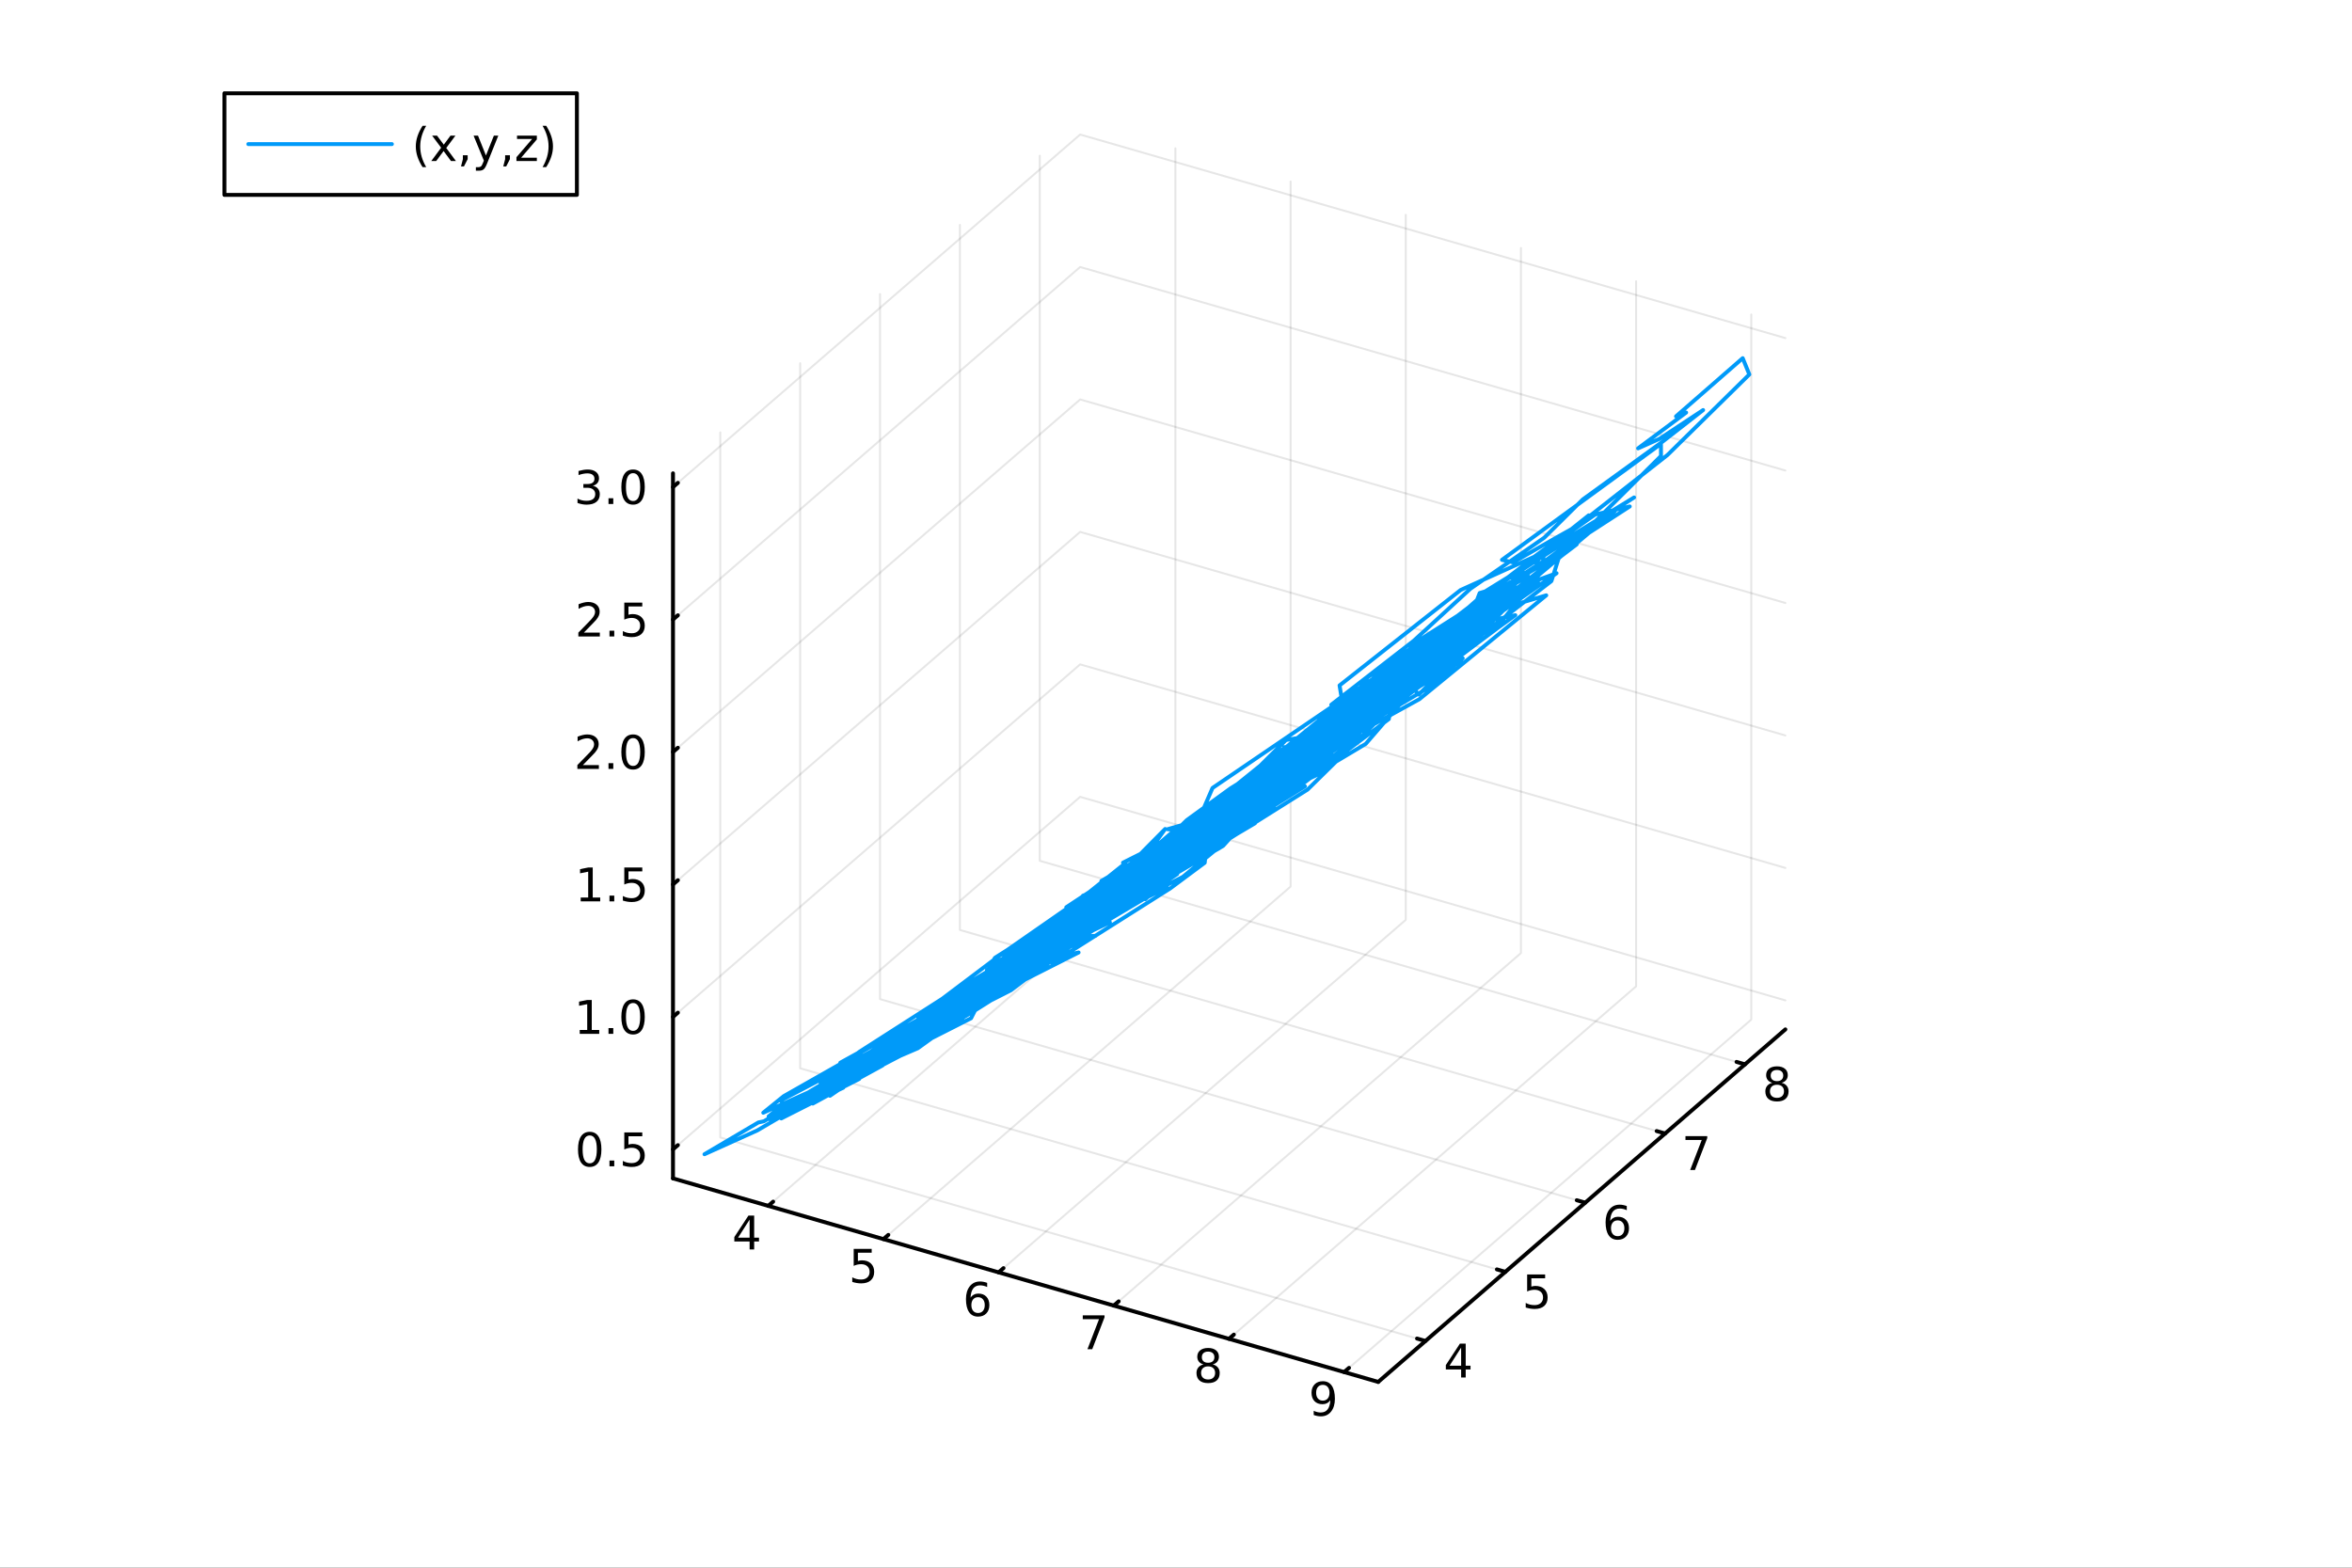 <?xml version="1.0" encoding="utf-8"?>
<svg xmlns="http://www.w3.org/2000/svg" xmlns:xlink="http://www.w3.org/1999/xlink" width="600" height="400" viewBox="0 0 2400 1600">
<rect x="0" y="0" width="2400" height="1600" fill="#333333" stroke="none"/>
<defs>
  <clipPath id="clip760">
    <rect x="0" y="0" width="2400" height="1600"/>
  </clipPath>
</defs>
<path clip-path="url(#clip760)" d="M0 1600 L2400 1600 L2400 0 L0 0  Z" fill="#ffffff" fill-rule="evenodd" fill-opacity="1"/>
<defs>
  <clipPath id="clip761">
    <rect x="480" y="0" width="1681" height="1600"/>
  </clipPath>
</defs>
<defs>
  <clipPath id="clip762">
    <rect x="155" y="47" width="2198" height="1440"/>
  </clipPath>
</defs>
<path clip-path="url(#clip762)" d="M-1168.15 2619.72 L-1168.15 2337.37 L-1032.44 2196.19 L-797.379 2277.7 L-797.379 2560.05 L-933.09 2701.23 L-1168.15 2619.72  Z" fill="#ffffff" fill-rule="evenodd" fill-opacity="1"/>
<polyline clip-path="url(#clip762)" style="stroke:#000000; stroke-linecap:round; stroke-linejoin:round; stroke-width:2; stroke-opacity:0.1; fill:none" points="783.929,1230.74 1199.39,870.94 1199.39,151.339 "/>
<polyline clip-path="url(#clip762)" style="stroke:#000000; stroke-linecap:round; stroke-linejoin:round; stroke-width:2; stroke-opacity:0.1; fill:none" points="901.458,1264.67 1316.92,904.868 1316.92,185.266 "/>
<polyline clip-path="url(#clip762)" style="stroke:#000000; stroke-linecap:round; stroke-linejoin:round; stroke-width:2; stroke-opacity:0.1; fill:none" points="1018.99,1298.6 1434.45,938.796 1434.45,219.194 "/>
<polyline clip-path="url(#clip762)" style="stroke:#000000; stroke-linecap:round; stroke-linejoin:round; stroke-width:2; stroke-opacity:0.1; fill:none" points="1136.52,1332.52 1551.98,972.723 1551.98,253.121 "/>
<polyline clip-path="url(#clip762)" style="stroke:#000000; stroke-linecap:round; stroke-linejoin:round; stroke-width:2; stroke-opacity:0.1; fill:none" points="1254.04,1366.45 1669.51,1006.65 1669.51,287.049 "/>
<polyline clip-path="url(#clip762)" style="stroke:#000000; stroke-linecap:round; stroke-linejoin:round; stroke-width:2; stroke-opacity:0.1; fill:none" points="1371.57,1400.38 1787.03,1040.58 1787.03,320.976 "/>
<polyline clip-path="url(#clip762)" style="stroke:#000000; stroke-linecap:round; stroke-linejoin:round; stroke-width:2; stroke-opacity:0.1; fill:none" points="1454.58,1368.63 734.979,1160.9 734.979,441.293 "/>
<polyline clip-path="url(#clip762)" style="stroke:#000000; stroke-linecap:round; stroke-linejoin:round; stroke-width:2; stroke-opacity:0.1; fill:none" points="1536.09,1298.04 816.487,1090.31 816.487,370.705 "/>
<polyline clip-path="url(#clip762)" style="stroke:#000000; stroke-linecap:round; stroke-linejoin:round; stroke-width:2; stroke-opacity:0.1; fill:none" points="1617.6,1227.45 897.995,1019.72 897.995,300.117 "/>
<polyline clip-path="url(#clip762)" style="stroke:#000000; stroke-linecap:round; stroke-linejoin:round; stroke-width:2; stroke-opacity:0.1; fill:none" points="1699.11,1156.86 979.504,949.131 979.504,229.529 "/>
<polyline clip-path="url(#clip762)" style="stroke:#000000; stroke-linecap:round; stroke-linejoin:round; stroke-width:2; stroke-opacity:0.1; fill:none" points="1780.61,1086.27 1061.01,878.543 1061.01,158.941 "/>
<polyline clip-path="url(#clip762)" style="stroke:#000000; stroke-linecap:round; stroke-linejoin:round; stroke-width:2; stroke-opacity:0.1; fill:none" points="686.728,1173.06 1102.19,813.258 1821.79,1020.99 "/>
<polyline clip-path="url(#clip762)" style="stroke:#000000; stroke-linecap:round; stroke-linejoin:round; stroke-width:2; stroke-opacity:0.1; fill:none" points="686.728,1037.87 1102.19,678.068 1821.79,885.799 "/>
<polyline clip-path="url(#clip762)" style="stroke:#000000; stroke-linecap:round; stroke-linejoin:round; stroke-width:2; stroke-opacity:0.1; fill:none" points="686.728,902.678 1102.19,542.877 1821.79,750.609 "/>
<polyline clip-path="url(#clip762)" style="stroke:#000000; stroke-linecap:round; stroke-linejoin:round; stroke-width:2; stroke-opacity:0.1; fill:none" points="686.728,767.488 1102.19,407.687 1821.79,615.418 "/>
<polyline clip-path="url(#clip762)" style="stroke:#000000; stroke-linecap:round; stroke-linejoin:round; stroke-width:2; stroke-opacity:0.1; fill:none" points="686.728,632.298 1102.19,272.497 1821.79,480.228 "/>
<polyline clip-path="url(#clip762)" style="stroke:#000000; stroke-linecap:round; stroke-linejoin:round; stroke-width:2; stroke-opacity:0.1; fill:none" points="686.728,497.108 1102.19,137.307 1821.79,345.038 "/>
<polyline clip-path="url(#clip760)" style="stroke:#000000; stroke-linecap:round; stroke-linejoin:round; stroke-width:4; stroke-opacity:1; fill:none" points="686.728,1202.68 1406.33,1410.41 "/>
<polyline clip-path="url(#clip760)" style="stroke:#000000; stroke-linecap:round; stroke-linejoin:round; stroke-width:4; stroke-opacity:1; fill:none" points="783.929,1230.74 788.915,1226.42 "/>
<polyline clip-path="url(#clip760)" style="stroke:#000000; stroke-linecap:round; stroke-linejoin:round; stroke-width:4; stroke-opacity:1; fill:none" points="901.458,1264.67 906.443,1260.35 "/>
<polyline clip-path="url(#clip760)" style="stroke:#000000; stroke-linecap:round; stroke-linejoin:round; stroke-width:4; stroke-opacity:1; fill:none" points="1018.99,1298.6 1023.97,1294.28 "/>
<polyline clip-path="url(#clip760)" style="stroke:#000000; stroke-linecap:round; stroke-linejoin:round; stroke-width:4; stroke-opacity:1; fill:none" points="1136.52,1332.52 1141.5,1328.21 "/>
<polyline clip-path="url(#clip760)" style="stroke:#000000; stroke-linecap:round; stroke-linejoin:round; stroke-width:4; stroke-opacity:1; fill:none" points="1254.04,1366.45 1259.03,1362.13 "/>
<polyline clip-path="url(#clip760)" style="stroke:#000000; stroke-linecap:round; stroke-linejoin:round; stroke-width:4; stroke-opacity:1; fill:none" points="1371.57,1400.38 1376.56,1396.06 "/>
<path clip-path="url(#clip760)" d="M764.911 1244.75 L753.105 1263.19 L764.911 1263.19 L764.911 1244.75 M763.684 1240.67 L769.563 1240.67 L769.563 1263.19 L774.494 1263.19 L774.494 1267.08 L769.563 1267.08 L769.563 1275.23 L764.911 1275.23 L764.911 1267.08 L749.309 1267.08 L749.309 1262.57 L763.684 1240.67 Z" fill="#000000" fill-rule="nonzero" fill-opacity="1" /><path clip-path="url(#clip760)" d="M871.12 1274.6 L889.476 1274.6 L889.476 1278.53 L875.402 1278.53 L875.402 1287.01 Q876.421 1286.66 877.439 1286.5 Q878.458 1286.31 879.476 1286.31 Q885.263 1286.31 888.643 1289.48 Q892.022 1292.65 892.022 1298.07 Q892.022 1303.65 888.55 1306.75 Q885.078 1309.83 878.759 1309.83 Q876.583 1309.83 874.314 1309.46 Q872.069 1309.09 869.661 1308.35 L869.661 1303.65 Q871.745 1304.78 873.967 1305.34 Q876.189 1305.9 878.666 1305.9 Q882.671 1305.9 885.009 1303.79 Q887.347 1301.68 887.347 1298.07 Q887.347 1294.46 885.009 1292.35 Q882.671 1290.25 878.666 1290.25 Q876.791 1290.25 874.916 1290.66 Q873.064 1291.08 871.12 1291.96 L871.12 1274.6 Z" fill="#000000" fill-rule="nonzero" fill-opacity="1" /><path clip-path="url(#clip760)" d="M998.023 1323.94 Q994.875 1323.94 993.023 1326.1 Q991.195 1328.25 991.195 1332 Q991.195 1335.73 993.023 1337.9 Q994.875 1340.05 998.023 1340.05 Q1001.17 1340.05 1003 1337.9 Q1004.85 1335.73 1004.85 1332 Q1004.85 1328.25 1003 1326.1 Q1001.17 1323.94 998.023 1323.94 M1007.31 1309.29 L1007.31 1313.55 Q1005.55 1312.72 1003.74 1312.28 Q1001.96 1311.84 1000.2 1311.84 Q995.57 1311.84 993.116 1314.96 Q990.685 1318.09 990.338 1324.41 Q991.704 1322.39 993.764 1321.33 Q995.824 1320.24 998.301 1320.24 Q1003.51 1320.24 1006.52 1323.41 Q1009.55 1326.56 1009.55 1332 Q1009.55 1337.32 1006.4 1340.54 Q1003.25 1343.76 998.023 1343.76 Q992.028 1343.76 988.857 1339.17 Q985.685 1334.57 985.685 1325.84 Q985.685 1317.65 989.574 1312.79 Q993.463 1307.9 1000.01 1307.9 Q1001.77 1307.9 1003.56 1308.25 Q1005.36 1308.6 1007.31 1309.29 Z" fill="#000000" fill-rule="nonzero" fill-opacity="1" /><path clip-path="url(#clip760)" d="M1104.86 1342.45 L1127.08 1342.45 L1127.08 1344.45 L1114.53 1377.01 L1109.65 1377.01 L1121.45 1346.39 L1104.86 1346.39 L1104.86 1342.45 Z" fill="#000000" fill-rule="nonzero" fill-opacity="1" /><path clip-path="url(#clip760)" d="M1232.76 1394.53 Q1229.42 1394.53 1227.5 1396.31 Q1225.6 1398.09 1225.6 1401.22 Q1225.6 1404.34 1227.5 1406.13 Q1229.42 1407.91 1232.76 1407.91 Q1236.09 1407.91 1238.01 1406.13 Q1239.93 1404.32 1239.93 1401.22 Q1239.93 1398.09 1238.01 1396.31 Q1236.11 1394.53 1232.76 1394.53 M1228.08 1392.54 Q1225.07 1391.8 1223.38 1389.74 Q1221.71 1387.68 1221.71 1384.72 Q1221.71 1380.57 1224.65 1378.16 Q1227.62 1375.76 1232.76 1375.76 Q1237.92 1375.76 1240.86 1378.16 Q1243.8 1380.57 1243.8 1384.72 Q1243.8 1387.68 1242.11 1389.74 Q1240.44 1391.8 1237.46 1392.54 Q1240.83 1393.33 1242.71 1395.62 Q1244.61 1397.91 1244.61 1401.22 Q1244.61 1406.24 1241.53 1408.93 Q1238.47 1411.61 1232.76 1411.61 Q1227.04 1411.61 1223.96 1408.93 Q1220.9 1406.24 1220.9 1401.22 Q1220.9 1397.91 1222.8 1395.62 Q1224.7 1393.33 1228.08 1392.54 M1226.37 1385.16 Q1226.37 1387.84 1228.03 1389.35 Q1229.72 1390.85 1232.76 1390.85 Q1235.77 1390.85 1237.46 1389.35 Q1239.17 1387.84 1239.17 1385.16 Q1239.17 1382.47 1237.46 1380.97 Q1235.77 1379.46 1232.76 1379.46 Q1229.72 1379.46 1228.03 1380.97 Q1226.37 1382.47 1226.37 1385.16 Z" fill="#000000" fill-rule="nonzero" fill-opacity="1" /><path clip-path="url(#clip760)" d="M1340.52 1444.15 L1340.52 1439.89 Q1342.28 1440.73 1344.08 1441.17 Q1345.89 1441.61 1347.62 1441.61 Q1352.25 1441.61 1354.68 1438.5 Q1357.14 1435.38 1357.48 1429.04 Q1356.14 1431.03 1354.08 1432.09 Q1352.02 1433.16 1349.52 1433.16 Q1344.34 1433.16 1341.3 1430.03 Q1338.29 1426.88 1338.29 1421.44 Q1338.29 1416.12 1341.44 1412.9 Q1344.59 1409.68 1349.82 1409.68 Q1355.82 1409.68 1358.97 1414.29 Q1362.14 1418.87 1362.14 1427.62 Q1362.14 1435.8 1358.25 1440.68 Q1354.38 1445.54 1347.83 1445.54 Q1346.07 1445.54 1344.27 1445.19 Q1342.46 1444.85 1340.52 1444.15 M1349.82 1429.5 Q1352.97 1429.5 1354.8 1427.35 Q1356.65 1425.19 1356.65 1421.44 Q1356.65 1417.72 1354.8 1415.56 Q1352.97 1413.39 1349.82 1413.39 Q1346.67 1413.39 1344.82 1415.56 Q1342.99 1417.72 1342.99 1421.44 Q1342.99 1425.19 1344.82 1427.35 Q1346.67 1429.5 1349.82 1429.5 Z" fill="#000000" fill-rule="nonzero" fill-opacity="1" /><polyline clip-path="url(#clip760)" style="stroke:#000000; stroke-linecap:round; stroke-linejoin:round; stroke-width:4; stroke-opacity:1; fill:none" points="1406.33,1410.41 1821.79,1050.61 "/>
<polyline clip-path="url(#clip760)" style="stroke:#000000; stroke-linecap:round; stroke-linejoin:round; stroke-width:4; stroke-opacity:1; fill:none" points="1454.58,1368.63 1445.95,1366.13 "/>
<polyline clip-path="url(#clip760)" style="stroke:#000000; stroke-linecap:round; stroke-linejoin:round; stroke-width:4; stroke-opacity:1; fill:none" points="1536.09,1298.04 1527.45,1295.55 "/>
<polyline clip-path="url(#clip760)" style="stroke:#000000; stroke-linecap:round; stroke-linejoin:round; stroke-width:4; stroke-opacity:1; fill:none" points="1617.6,1227.45 1608.96,1224.96 "/>
<polyline clip-path="url(#clip760)" style="stroke:#000000; stroke-linecap:round; stroke-linejoin:round; stroke-width:4; stroke-opacity:1; fill:none" points="1699.11,1156.86 1690.47,1154.37 "/>
<polyline clip-path="url(#clip760)" style="stroke:#000000; stroke-linecap:round; stroke-linejoin:round; stroke-width:4; stroke-opacity:1; fill:none" points="1780.61,1086.27 1771.98,1083.78 "/>
<path clip-path="url(#clip760)" d="M1490.95 1375.38 L1479.14 1393.83 L1490.95 1393.83 L1490.95 1375.38 M1489.72 1371.31 L1495.6 1371.31 L1495.6 1393.83 L1500.53 1393.83 L1500.53 1397.72 L1495.6 1397.72 L1495.6 1405.87 L1490.95 1405.87 L1490.95 1397.72 L1475.34 1397.72 L1475.34 1393.2 L1489.72 1371.31 Z" fill="#000000" fill-rule="nonzero" fill-opacity="1" /><path clip-path="url(#clip760)" d="M1558.31 1300.72 L1576.67 1300.72 L1576.67 1304.65 L1562.59 1304.65 L1562.59 1313.12 Q1563.61 1312.78 1564.63 1312.62 Q1565.65 1312.43 1566.67 1312.43 Q1572.45 1312.43 1575.83 1315.6 Q1579.21 1318.77 1579.21 1324.19 Q1579.21 1329.77 1575.74 1332.87 Q1572.27 1335.95 1565.95 1335.95 Q1563.77 1335.95 1561.5 1335.58 Q1559.26 1335.21 1556.85 1334.47 L1556.85 1329.77 Q1558.94 1330.9 1561.16 1331.46 Q1563.38 1332.01 1565.86 1332.01 Q1569.86 1332.01 1572.2 1329.91 Q1574.54 1327.8 1574.54 1324.19 Q1574.54 1320.58 1572.2 1318.47 Q1569.86 1316.37 1565.86 1316.37 Q1563.98 1316.37 1562.11 1316.78 Q1560.25 1317.2 1558.31 1318.08 L1558.31 1300.72 Z" fill="#000000" fill-rule="nonzero" fill-opacity="1" /><path clip-path="url(#clip760)" d="M1650.7 1245.55 Q1647.55 1245.55 1645.7 1247.7 Q1643.87 1249.85 1643.87 1253.6 Q1643.87 1257.33 1645.7 1259.5 Q1647.55 1261.66 1650.7 1261.66 Q1653.85 1261.66 1655.67 1259.5 Q1657.53 1257.33 1657.53 1253.6 Q1657.53 1249.85 1655.67 1247.7 Q1653.85 1245.55 1650.7 1245.55 M1659.98 1230.89 L1659.98 1235.15 Q1658.22 1234.32 1656.42 1233.88 Q1654.63 1233.44 1652.87 1233.44 Q1648.24 1233.44 1645.79 1236.56 Q1643.36 1239.69 1643.01 1246.01 Q1644.38 1243.99 1646.44 1242.93 Q1648.5 1241.84 1650.98 1241.84 Q1656.18 1241.84 1659.19 1245.01 Q1662.23 1248.16 1662.23 1253.6 Q1662.23 1258.93 1659.08 1262.14 Q1655.93 1265.36 1650.7 1265.36 Q1644.7 1265.36 1641.53 1260.78 Q1638.36 1256.17 1638.36 1247.44 Q1638.36 1239.25 1642.25 1234.39 Q1646.14 1229.5 1652.69 1229.5 Q1654.45 1229.5 1656.23 1229.85 Q1658.04 1230.2 1659.98 1230.89 Z" fill="#000000" fill-rule="nonzero" fill-opacity="1" /><path clip-path="url(#clip760)" d="M1719.87 1159.54 L1742.09 1159.54 L1742.09 1161.53 L1729.54 1194.1 L1724.66 1194.1 L1736.47 1163.48 L1719.87 1163.48 L1719.87 1159.54 Z" fill="#000000" fill-rule="nonzero" fill-opacity="1" /><path clip-path="url(#clip760)" d="M1813.23 1107.1 Q1809.89 1107.1 1807.97 1108.88 Q1806.08 1110.67 1806.08 1113.79 Q1806.08 1116.92 1807.97 1118.7 Q1809.89 1120.48 1813.23 1120.48 Q1816.56 1120.48 1818.48 1118.7 Q1820.4 1116.89 1820.4 1113.79 Q1820.4 1110.67 1818.48 1108.88 Q1816.58 1107.1 1813.23 1107.1 M1808.55 1105.11 Q1805.54 1104.37 1803.85 1102.31 Q1802.19 1100.25 1802.19 1097.29 Q1802.19 1093.14 1805.13 1090.74 Q1808.09 1088.33 1813.23 1088.33 Q1818.39 1088.33 1821.33 1090.74 Q1824.27 1093.14 1824.27 1097.29 Q1824.27 1100.25 1822.58 1102.31 Q1820.91 1104.37 1817.93 1105.11 Q1821.31 1105.9 1823.18 1108.19 Q1825.08 1110.48 1825.08 1113.79 Q1825.08 1118.81 1822 1121.5 Q1818.95 1124.18 1813.23 1124.18 Q1807.51 1124.18 1804.43 1121.5 Q1801.38 1118.81 1801.38 1113.79 Q1801.38 1110.48 1803.27 1108.19 Q1805.17 1105.9 1808.55 1105.11 M1806.84 1097.73 Q1806.84 1100.41 1808.51 1101.92 Q1810.2 1103.42 1813.23 1103.42 Q1816.24 1103.42 1817.93 1101.92 Q1819.64 1100.41 1819.64 1097.73 Q1819.64 1095.04 1817.93 1093.54 Q1816.24 1092.03 1813.23 1092.03 Q1810.2 1092.03 1808.51 1093.54 Q1806.84 1095.04 1806.84 1097.73 Z" fill="#000000" fill-rule="nonzero" fill-opacity="1" /><polyline clip-path="url(#clip760)" style="stroke:#000000; stroke-linecap:round; stroke-linejoin:round; stroke-width:4; stroke-opacity:1; fill:none" points="686.728,1202.68 686.728,483.08 "/>
<polyline clip-path="url(#clip760)" style="stroke:#000000; stroke-linecap:round; stroke-linejoin:round; stroke-width:4; stroke-opacity:1; fill:none" points="686.728,1173.06 691.714,1168.74 "/>
<polyline clip-path="url(#clip760)" style="stroke:#000000; stroke-linecap:round; stroke-linejoin:round; stroke-width:4; stroke-opacity:1; fill:none" points="686.728,1037.87 691.714,1033.55 "/>
<polyline clip-path="url(#clip760)" style="stroke:#000000; stroke-linecap:round; stroke-linejoin:round; stroke-width:4; stroke-opacity:1; fill:none" points="686.728,902.678 691.714,898.361 "/>
<polyline clip-path="url(#clip760)" style="stroke:#000000; stroke-linecap:round; stroke-linejoin:round; stroke-width:4; stroke-opacity:1; fill:none" points="686.728,767.488 691.714,763.171 "/>
<polyline clip-path="url(#clip760)" style="stroke:#000000; stroke-linecap:round; stroke-linejoin:round; stroke-width:4; stroke-opacity:1; fill:none" points="686.728,632.298 691.714,627.98 "/>
<polyline clip-path="url(#clip760)" style="stroke:#000000; stroke-linecap:round; stroke-linejoin:round; stroke-width:4; stroke-opacity:1; fill:none" points="686.728,497.108 691.714,492.79 "/>
<path clip-path="url(#clip760)" d="M601.748 1158.86 Q598.137 1158.86 596.308 1162.42 Q594.503 1165.96 594.503 1173.09 Q594.503 1180.2 596.308 1183.76 Q598.137 1187.31 601.748 1187.31 Q605.382 1187.31 607.188 1183.76 Q609.017 1180.2 609.017 1173.09 Q609.017 1165.96 607.188 1162.42 Q605.382 1158.86 601.748 1158.86 M601.748 1155.15 Q607.558 1155.15 610.614 1159.76 Q613.692 1164.34 613.692 1173.09 Q613.692 1181.82 610.614 1186.43 Q607.558 1191.01 601.748 1191.01 Q595.938 1191.01 592.859 1186.43 Q589.804 1181.82 589.804 1173.09 Q589.804 1164.34 592.859 1159.76 Q595.938 1155.15 601.748 1155.15 Z" fill="#000000" fill-rule="nonzero" fill-opacity="1" /><path clip-path="url(#clip760)" d="M621.91 1184.46 L626.794 1184.46 L626.794 1190.34 L621.91 1190.34 L621.91 1184.46 Z" fill="#000000" fill-rule="nonzero" fill-opacity="1" /><path clip-path="url(#clip760)" d="M637.026 1155.78 L655.382 1155.78 L655.382 1159.71 L641.308 1159.71 L641.308 1168.19 Q642.327 1167.84 643.345 1167.68 Q644.364 1167.49 645.382 1167.49 Q651.169 1167.49 654.549 1170.66 Q657.928 1173.83 657.928 1179.25 Q657.928 1184.83 654.456 1187.93 Q650.984 1191.01 644.664 1191.01 Q642.489 1191.01 640.22 1190.64 Q637.975 1190.27 635.567 1189.53 L635.567 1184.83 Q637.651 1185.96 639.873 1186.52 Q642.095 1187.07 644.572 1187.07 Q648.576 1187.07 650.914 1184.97 Q653.252 1182.86 653.252 1179.25 Q653.252 1175.64 650.914 1173.53 Q648.576 1171.43 644.572 1171.43 Q642.697 1171.43 640.822 1171.84 Q638.97 1172.26 637.026 1173.14 L637.026 1155.78 Z" fill="#000000" fill-rule="nonzero" fill-opacity="1" /><path clip-path="url(#clip760)" d="M591.563 1051.21 L599.202 1051.21 L599.202 1024.85 L590.892 1026.51 L590.892 1022.26 L599.155 1020.59 L603.831 1020.59 L603.831 1051.21 L611.47 1051.21 L611.47 1055.15 L591.563 1055.15 L591.563 1051.21 Z" fill="#000000" fill-rule="nonzero" fill-opacity="1" /><path clip-path="url(#clip760)" d="M620.915 1049.27 L625.799 1049.27 L625.799 1055.15 L620.915 1055.15 L620.915 1049.27 Z" fill="#000000" fill-rule="nonzero" fill-opacity="1" /><path clip-path="url(#clip760)" d="M645.984 1023.67 Q642.373 1023.67 640.544 1027.23 Q638.739 1030.77 638.739 1037.9 Q638.739 1045.01 640.544 1048.57 Q642.373 1052.12 645.984 1052.12 Q649.618 1052.12 651.424 1048.57 Q653.252 1045.01 653.252 1037.9 Q653.252 1030.77 651.424 1027.23 Q649.618 1023.67 645.984 1023.67 M645.984 1019.96 Q651.794 1019.96 654.85 1024.57 Q657.928 1029.15 657.928 1037.9 Q657.928 1046.63 654.85 1051.24 Q651.794 1055.82 645.984 1055.82 Q640.174 1055.82 637.095 1051.24 Q634.04 1046.63 634.04 1037.9 Q634.04 1029.15 637.095 1024.57 Q640.174 1019.96 645.984 1019.96 Z" fill="#000000" fill-rule="nonzero" fill-opacity="1" /><path clip-path="url(#clip760)" d="M592.558 916.023 L600.197 916.023 L600.197 889.658 L591.887 891.324 L591.887 887.065 L600.151 885.398 L604.827 885.398 L604.827 916.023 L612.466 916.023 L612.466 919.958 L592.558 919.958 L592.558 916.023 Z" fill="#000000" fill-rule="nonzero" fill-opacity="1" /><path clip-path="url(#clip760)" d="M621.91 914.079 L626.794 914.079 L626.794 919.958 L621.91 919.958 L621.91 914.079 Z" fill="#000000" fill-rule="nonzero" fill-opacity="1" /><path clip-path="url(#clip760)" d="M637.026 885.398 L655.382 885.398 L655.382 889.334 L641.308 889.334 L641.308 897.806 Q642.327 897.459 643.345 897.296 Q644.364 897.111 645.382 897.111 Q651.169 897.111 654.549 900.283 Q657.928 903.454 657.928 908.87 Q657.928 914.449 654.456 917.551 Q650.984 920.63 644.664 920.63 Q642.489 920.63 640.22 920.259 Q637.975 919.889 635.567 919.148 L635.567 914.449 Q637.651 915.583 639.873 916.139 Q642.095 916.695 644.572 916.695 Q648.576 916.695 650.914 914.588 Q653.252 912.482 653.252 908.87 Q653.252 905.259 650.914 903.153 Q648.576 901.046 644.572 901.046 Q642.697 901.046 640.822 901.463 Q638.97 901.88 637.026 902.759 L637.026 885.398 Z" fill="#000000" fill-rule="nonzero" fill-opacity="1" /><path clip-path="url(#clip760)" d="M594.78 780.833 L611.1 780.833 L611.1 784.768 L589.156 784.768 L589.156 780.833 Q591.818 778.078 596.401 773.449 Q601.007 768.796 602.188 767.453 Q604.433 764.93 605.313 763.194 Q606.216 761.435 606.216 759.745 Q606.216 756.991 604.271 755.254 Q602.35 753.518 599.248 753.518 Q597.049 753.518 594.595 754.282 Q592.165 755.046 589.387 756.597 L589.387 751.875 Q592.211 750.741 594.665 750.162 Q597.118 749.583 599.155 749.583 Q604.526 749.583 607.72 752.268 Q610.915 754.954 610.915 759.444 Q610.915 761.574 610.104 763.495 Q609.317 765.393 607.211 767.986 Q606.632 768.657 603.53 771.875 Q600.429 775.069 594.78 780.833 Z" fill="#000000" fill-rule="nonzero" fill-opacity="1" /><path clip-path="url(#clip760)" d="M620.915 778.889 L625.799 778.889 L625.799 784.768 L620.915 784.768 L620.915 778.889 Z" fill="#000000" fill-rule="nonzero" fill-opacity="1" /><path clip-path="url(#clip760)" d="M645.984 753.287 Q642.373 753.287 640.544 756.852 Q638.739 760.393 638.739 767.523 Q638.739 774.629 640.544 778.194 Q642.373 781.736 645.984 781.736 Q649.618 781.736 651.424 778.194 Q653.252 774.629 653.252 767.523 Q653.252 760.393 651.424 756.852 Q649.618 753.287 645.984 753.287 M645.984 749.583 Q651.794 749.583 654.85 754.19 Q657.928 758.773 657.928 767.523 Q657.928 776.25 654.85 780.856 Q651.794 785.439 645.984 785.439 Q640.174 785.439 637.095 780.856 Q634.04 776.25 634.04 767.523 Q634.04 758.773 637.095 754.19 Q640.174 749.583 645.984 749.583 Z" fill="#000000" fill-rule="nonzero" fill-opacity="1" /><path clip-path="url(#clip760)" d="M595.776 645.643 L612.095 645.643 L612.095 649.578 L590.151 649.578 L590.151 645.643 Q592.813 642.888 597.396 638.259 Q602.003 633.606 603.183 632.263 Q605.429 629.74 606.308 628.004 Q607.211 626.245 607.211 624.555 Q607.211 621.8 605.267 620.064 Q603.345 618.328 600.243 618.328 Q598.044 618.328 595.591 619.092 Q593.16 619.856 590.382 621.407 L590.382 616.685 Q593.206 615.55 595.66 614.972 Q598.114 614.393 600.151 614.393 Q605.521 614.393 608.716 617.078 Q611.91 619.763 611.91 624.254 Q611.91 626.384 611.1 628.305 Q610.313 630.203 608.206 632.796 Q607.628 633.467 604.526 636.685 Q601.424 639.879 595.776 645.643 Z" fill="#000000" fill-rule="nonzero" fill-opacity="1" /><path clip-path="url(#clip760)" d="M621.91 643.698 L626.794 643.698 L626.794 649.578 L621.91 649.578 L621.91 643.698 Z" fill="#000000" fill-rule="nonzero" fill-opacity="1" /><path clip-path="url(#clip760)" d="M637.026 615.018 L655.382 615.018 L655.382 618.953 L641.308 618.953 L641.308 627.425 Q642.327 627.078 643.345 626.916 Q644.364 626.731 645.382 626.731 Q651.169 626.731 654.549 629.902 Q657.928 633.073 657.928 638.49 Q657.928 644.069 654.456 647.171 Q650.984 650.249 644.664 650.249 Q642.489 650.249 640.22 649.879 Q637.975 649.509 635.567 648.768 L635.567 644.069 Q637.651 645.203 639.873 645.759 Q642.095 646.314 644.572 646.314 Q648.576 646.314 650.914 644.208 Q653.252 642.101 653.252 638.49 Q653.252 634.879 650.914 632.772 Q648.576 630.666 644.572 630.666 Q642.697 630.666 640.822 631.083 Q638.97 631.499 637.026 632.379 L637.026 615.018 Z" fill="#000000" fill-rule="nonzero" fill-opacity="1" /><path clip-path="url(#clip760)" d="M604.919 495.754 Q608.276 496.471 610.151 498.74 Q612.049 501.008 612.049 504.341 Q612.049 509.457 608.53 512.258 Q605.012 515.059 598.53 515.059 Q596.355 515.059 594.04 514.619 Q591.748 514.203 589.294 513.346 L589.294 508.832 Q591.239 509.966 593.554 510.545 Q595.868 511.124 598.392 511.124 Q602.79 511.124 605.081 509.388 Q607.396 507.652 607.396 504.341 Q607.396 501.286 605.243 499.573 Q603.114 497.837 599.294 497.837 L595.267 497.837 L595.267 493.994 L599.48 493.994 Q602.929 493.994 604.757 492.629 Q606.586 491.24 606.586 488.647 Q606.586 485.985 604.688 484.573 Q602.813 483.138 599.294 483.138 Q597.373 483.138 595.174 483.555 Q592.975 483.971 590.336 484.851 L590.336 480.684 Q592.998 479.943 595.313 479.573 Q597.651 479.203 599.711 479.203 Q605.035 479.203 608.137 481.633 Q611.239 484.041 611.239 488.161 Q611.239 491.031 609.595 493.022 Q607.952 494.99 604.919 495.754 Z" fill="#000000" fill-rule="nonzero" fill-opacity="1" /><path clip-path="url(#clip760)" d="M620.915 508.508 L625.799 508.508 L625.799 514.388 L620.915 514.388 L620.915 508.508 Z" fill="#000000" fill-rule="nonzero" fill-opacity="1" /><path clip-path="url(#clip760)" d="M645.984 482.906 Q642.373 482.906 640.544 486.471 Q638.739 490.013 638.739 497.142 Q638.739 504.249 640.544 507.814 Q642.373 511.355 645.984 511.355 Q649.618 511.355 651.424 507.814 Q653.252 504.249 653.252 497.142 Q653.252 490.013 651.424 486.471 Q649.618 482.906 645.984 482.906 M645.984 479.203 Q651.794 479.203 654.85 483.809 Q657.928 488.393 657.928 497.142 Q657.928 505.869 654.85 510.476 Q651.794 515.059 645.984 515.059 Q640.174 515.059 637.095 510.476 Q634.04 505.869 634.04 497.142 Q634.04 488.393 637.095 483.809 Q640.174 479.203 645.984 479.203 Z" fill="#000000" fill-rule="nonzero" fill-opacity="1" /><polyline clip-path="url(#clip762)" style="stroke:#009af9; stroke-linecap:round; stroke-linejoin:round; stroke-width:4; stroke-opacity:1; fill:none" points="1031.22,987.481 1035.76,985.557 1033.93,986.506 1035.26,986.021 1026.75,990.037 1019.95,993.349 1013.95,996.32 1010.48,998.206 1019.45,994.455 1016.83,995.967 1004.35,1002.07 982.399,1012.66 986.745,1011.51 994.791,1008.6 996.17,1008.67 999.979,1007.68 985.377,1014.96 977.165,1019.55 958.752,1029.09 987.73,1017.51 985.343,1019.39 973.946,1025.25 976.38,1025.02 1021.87,1004.99 1035.67,997.071 1003.98,1010.51 1005.22,1009.51 967.516,1027.94 961.141,1032.44 929.603,1049.77 933.13,1050.15 951.547,1045.12 974.664,1034.78 1006.11,1018.75 986.934,1024.17 942.341,1044.45 975.391,1025.19 1064,978.414 1144.09,927.031 1161.15,910.604 1222.86,858.602 1252.71,840.447 1263.55,825.14 1278.49,811.465 1354.51,761.807 1476.75,670.772 1458.5,674.812 1390.16,707.652 1443.21,667.896 1323.63,760.323 1189.33,856.854 1104.55,917.91 1178.56,885.868 1097.81,939.044 1163.99,902.776 1133.88,921.157 1137.3,921.892 1162.97,901.623 1148.34,910.287 1102.87,927.537 1070.26,953.414 1035.72,972.08 979.92,1013.74 1057.67,976.67 1102.98,945.532 1045.86,973.236 1083.07,950.425 1095.56,947.77 1171.84,900.738 1075.91,954.702 1101.68,940.824 1139.33,916.556 1147.53,905.547 1332.02,786.619 1301.01,804.063 1328.1,781.192 1289.12,812.557 1385.38,726.856 1288.08,796.307 1172.48,883.736 1146.92,891.781 1224.63,852.814 1082.42,944.317 1047.04,968.037 1078.15,959.436 1045.51,983.008 997.471,1010.16 954.574,1039.72 1004.85,1014.38 912.469,1069.24 991.507,1031.34 1032.32,994.498 1065.1,971.768 1127.07,938.833 992.044,1020.38 954.407,1049.83 1003.17,1024.95 916.739,1072.39 961.029,1038.89 977.778,1023.97 1030.92,1000.86 1110.35,940.762 1208.84,882.871 1269.47,820.852 1257.64,826.718 1226.79,848.215 1260.38,823.337 1326.74,780.253 1231.94,836.221 1260.08,833.558 1209.83,854.298 1140.87,897.324 1215.43,863.778 1247.32,836.016 1296.76,803.329 1239.88,844.533 1310.73,796.396 1402.67,708.027 1492.2,643.681 1405.55,690.482 1318.84,767.204 1297.71,786.154 1202.07,856.033 1221.27,852.183 1176.44,878.157 1176.21,881.524 1217.24,868.57 1222.29,852.207 1291.31,806.387 1233.5,836.004 1305.63,797.237 1354.87,736.085 1486.81,645.843 1505.44,627.64 1513.76,606.483 1492.81,624.963 1443.02,656.614 1436.81,674.896 1354.78,732.247 1274.11,798.94 1263.46,814.827 1237.27,834.614 1300.86,794.071 1281.64,802.996 1305.67,790.901 1265.52,825.628 1264.23,816.559 1185.88,872.076 1140.24,904.078 1181.68,885.997 1223.19,852.547 1340.13,776.193 1394.88,733.811 1284.86,811.766 1390.69,731.957 1371.24,746.293 1312.48,792.853 1241.94,838.658 1317.17,775.178 1191.79,867.409 1158.41,897.353 1205.94,853.506 1125.77,914.895 1083.23,949.741 930.078,1046.37 963.894,1030.85 876.013,1082.13 883.63,1082.74 880.631,1087.78 951.248,1053.89 994.125,1022.17 1065.71,978.652 1019.06,998.759 998.499,1016.97 997.841,1011.28 918.356,1051.28 936.263,1050.97 952.989,1039.99 989.658,1017.32 1010.45,1000.44 1104.88,941.328 1083.4,954.197 1043.04,973.367 1137.63,902.5 1148.39,880.969 1109.88,911.794 1033.66,971.155 1006.35,998.428 981.656,1015.89 980.542,1012.03 1008.08,998.058 938.13,1048.14 889.243,1079.79 913.84,1067.75 936.013,1055.01 867.238,1104.44 846.88,1118.37 861.071,1102.7 849.768,1107.33 866.135,1098.42 851.91,1100.62 886.817,1081.29 862.851,1099.6 816.78,1124.53 842.901,1110.29 836.639,1109.41 840.597,1112.96 824.013,1121.12 872.387,1101.6 809.517,1134.17 805.983,1135.7 860.422,1110.17 863.073,1105.38 824.35,1126.77 832.643,1118.5 901.774,1080.17 837.062,1111.6 824.591,1121 817.369,1123.71 846.304,1111.85 897.927,1083.8 841.583,1110.85 817.026,1121.91 823.872,1127.99 826.847,1118.44 805.744,1129.94 864.353,1101.69 857.261,1100.4 847.94,1107.08 812.97,1126.37 888.156,1093.29 924.465,1062.59 929.488,1055.54 1012.33,1015.83 1027.28,1000.52 946.007,1040.7 926.387,1053.25 950.979,1038.85 954.408,1040.35 1031.19,1008.36 1038.85,987.951 1087.12,960.637 1076.83,960.062 1099,947.191 1006.18,1002.94 1093.12,951.85 1241.42,863.36 1287.86,814.195 1279.21,814.293 1256.55,826.939 1281.04,822.707 1145.45,906.764 1188.96,846.058 1140.33,895.202 1209.33,868.122 1261.42,833.212 1379.82,752.064 1358.83,748.117 1328.92,761.709 1364.29,741.45 1300.55,800.5 1244.94,835.326 1205.79,861.504 1191.01,880.86 1211.9,867.292 1312.8,804.406 1356.03,771.937 1373.29,747.257 1396.2,725.567 1407.47,723.817 1433.28,693.849 1588.33,585.038 1537.07,603.587 1558.15,585.878 1470.79,655.199 1411.37,688.647 1508.11,629.568 1519.14,614.914 1531.65,618.34 1493.48,625.384 1440.88,667.824 1403.37,706.431 1357.07,733.884 1359.73,747.911 1245.21,824.022 1139.85,892.368 1122.44,917.178 1125.91,923.175 1135.3,920.037 1109.69,932.539 1101.74,940.163 1049.79,970.114 1018.43,997.903 1065.47,972.474 1122.76,931.032 1052.31,972.666 1081.47,957.545 1159.41,911.283 1242.19,849.874 1147.66,898.733 1193.9,875.967 1260.69,827.636 1249.47,831.581 1227.94,837.513 1243.93,831.184 1216.78,851.089 1135.73,906.081 1119.13,923.157 1076.25,953.035 998.872,1003.5 1013.72,991.046 896.702,1068.71 897.546,1071.91 869.69,1088.11 817.819,1119.1 787.5,1136.75 844.532,1116.93 868.662,1098.79 873.536,1091.52 968.221,1040.8 1007.69,1011.66 1098.57,961.067 1073.21,963.641 1129.03,932.216 1033.17,982.948 1099.54,947.586 1088.95,950.629 1121.49,935.899 1156.92,908.33 1120.26,933.525 1169.35,901.494 1235.17,858.252 1107.18,931.556 1025.77,992.306 1072.28,969.168 1114.54,939.155 1145.49,921.403 1086.93,952.271 1146.12,916.616 1173.92,888.893 1141.21,903.367 1073.88,954.682 1125.54,932.353 1123.31,934.494 1070.87,963.181 1087.3,950.488 1141.46,922.543 1101.48,940.024 1039.23,979.069 984.178,1012.77 933.695,1052.23 933.508,1055.72 958.183,1039.02 984.351,1025.84 1085.13,959.877 1140.86,921.469 1055.15,981.87 1000.48,1004.77 934.639,1047.69 956.167,1040.39 968.478,1033.81 1020.69,1003.41 1041.17,985.231 1081.94,958.044 1106.34,941.186 1161.32,900.665 1139.46,902.508 1116.55,921.513 1213.46,848.453 1203.09,871.587 1298.94,793.83 1360.54,744.57 1253.67,833.328 1152.92,894.931 1307.48,795.258 1348.33,765.893 1358.38,765.884 1583.05,593.093 1593.45,560.452 1617.37,542.51 1694.9,465.373 1694.84,453.016 1532.64,571.397 1543.93,574 1587.86,548.817 1617.93,531.944 1621.12,525.963 1596.82,545.388 1555.68,575.394 1552.19,587.514 1572.47,574.261 1553.12,588.412 1559.26,588.05 1524.63,607.972 1467.24,642.893 1443.76,670.979 1362.59,731.524 1378.81,731.879 1288.14,791.995 1346.27,758.164 1243.96,824.19 1216.56,849.575 1248.55,838.049 1306.28,800.558 1246.12,835.184 1261.21,831.336 1249.5,836.156 1288.94,821.065 1289.58,809.446 1309.25,786.93 1333.41,772.952 1363.02,745.065 1470.34,664.075 1445.65,653.752 1409.67,697.223 1293.32,783.67 1245.13,825.044 1139.83,903.087 1092.56,936.792 1065.03,959.214 1047.7,968.685 1163.73,900.504 1153.2,910.366 1210.19,867.215 1109.24,928.928 1101.31,939.538 1077.88,952.091 1060.91,965.793 1103.5,952.742 1044.58,981.506 1093.43,944.983 1047.81,972.077 1036.22,990.803 916.402,1052.01 1077.34,972.766 1026.89,988.23 1015.5,1002.73 1186.95,895.712 1254.07,837.384 1291.86,806.624 1450.5,693.357 1421.1,698.396 1472.68,670.901 1541.74,605.321 1549.52,603.103 1486.83,635.939 1373,722.929 1348.59,738.413 1514.47,633.945 1384.33,716.567 1415.65,705.445 1432.73,680.516 1457.35,660.762 1420.67,677.143 1491.87,635.23 1438.84,676.935 1397.65,700.051 1322.19,760.206 1341.86,759.34 1315.21,774.886 1219.19,844.026 1120.89,911.564 1102.27,931.159 1156.02,912.512 1080.04,954.584 1052.46,967.485 1048.21,979.142 1082.17,957.957 1133.87,924.045 1100.15,935.643 1075.52,951 1211.93,867.247 1230.65,854.736 1221.69,858.594 1204.44,861.861 1227.08,853.485 1146.73,912.168 1167.77,910.496 1247.98,863.367 1294.65,812.134 1341.13,764.302 1413.83,710.149 1423.04,705.849 1267.35,822.91 1105.69,926.757 1155.56,904.335 1145.58,911.148 1152.19,898.759 1099.6,944.636 1101.86,944.835 1075.21,957.142 950.36,1036.37 903.231,1068.58 858.9,1097.23 909.719,1074.97 986.589,1034.62 998.89,1021.69 1041,997.43 1079.2,969.121 1103.27,938.111 1108.58,934.321 1236.06,864.925 1228.39,860.423 1303.92,804.392 1218.06,848.696 1174.16,887.445 1154.86,896.099 1147.41,899.478 1033.63,978.136 1056.69,971.269 984.617,1011.82 982.566,1020.84 977.872,1026.48 1032.75,998.392 1031.03,1000.14 1017.46,999.136 1018.97,1003.68 1046.03,982.682 1243.16,858.148 1192.79,875.854 1212.39,859.667 1238.71,841.439 1210.25,860.001 1166.47,897.433 1084.33,944.487 1125.42,921.566 1127.9,928.602 1093.59,945.884 1139.14,915.857 1097.58,952.803 1089.86,951.825 1101.12,941.991 1115.08,937.646 1067.1,969.312 1057.7,989.805 1137.44,928.031 1289.26,830.446 1181.81,885.789 1195.72,879.392 1134.59,914.313 1126.61,924.625 1211.8,879.928 1232.82,859.106 1187.31,869.955 1081.55,950.089 996.497,1002.42 1108.98,942.452 1090.01,939.115 1119.63,932.134 1137.05,917.796 1135.2,910.313 1142.76,916.398 1122.43,930.65 1204.75,857.936 1159.73,878.313 1104.92,931.128 1067.12,953.101 1042.58,968.81 1099.96,949.058 1170.78,909.131 1114.74,930.483 1116.73,927.882 1236.65,855.867 1186.99,876.824 1168.98,892.556 1214.49,858.102 1086.48,940.266 1098.02,939.943 1217.1,868.444 1204.25,878.63 1311.29,800.063 1344.26,770.875 1225.22,837.682 1209.23,854.42 1160.37,888.851 1182.88,880.676 1299.98,823.853 1278.75,818.588 1313.17,794.004 1387.74,742.92 1464.59,680.381 1381.96,721.393 1301.51,772.116 1393.29,726.08 1395.04,720.765 1401.72,712.927 1364.97,729.186 1306.49,766.124 1278.72,795.266 1283.57,807.565 1207.49,855.647 1346.03,789.875 1387.05,747.88 1379.57,737.771 1271.29,815.683 1254.06,834.657 1184.74,884.065 1240.85,847.228 1170.57,886.754 1178.19,878.84 1180.62,860.932 1236.79,844.423 1218.43,847.397 1354.28,756.009 1421.86,702.871 1495.84,631.784 1490.99,636.404 1463.33,650.308 1237.27,804.213 1225.08,832.378 1219.97,845.376 1255.77,827.935 1226.54,844.637 1220.13,854.306 1164.81,888.095 1218.98,863.138 1221.1,860.822 1280.37,803.041 1310.1,791.008 1308.85,796.293 1432.32,710.659 1354.11,745.389 1397.99,715.485 1233.52,831.04 1171.07,874.978 1185.68,875.155 1256.37,839.446 1297.16,803.402 1305.3,795.145 1273.93,819.873 1296.2,803.989 1348.96,761.09 1383.07,733.137 1403.52,704.822 1383.72,725.036 1286.79,787.083 1326.38,774.448 1339.11,756.206 1350.44,743.279 1333.59,764.866 1312.24,789.103 1300.48,802.721 1211.86,847.889 1292.6,807.299 1175.37,890.419 1133.49,909.855 1122.32,930.184 1070.14,960.457 1047.09,977.81 996.785,1008.83 986.456,1020.6 993.343,1016.31 1065.93,967.577 1093.57,935.983 1086.83,945.274 1224.42,868.814 1286.98,815.186 1209.05,860.265 1267.08,826.115 1136.22,911.426 1022.24,974.308 1163.15,893.955 1185.18,870.857 1259.39,836.297 1168.61,917.834 1149.06,905.741 1161.64,901.344 1214,867.155 1155.79,898.619 1246.37,850.881 1236.91,860.014 1268.53,813 1251.69,821.16 1275.81,816.59 1297.21,798.705 1368.64,750.733 1342.53,766.103 1326.91,769.232 1370.77,741.532 1340.52,775.605 1331.56,772.5 1311.3,775.466 1279.17,795.802 1236.75,833.207 1274.32,833.399 1248.51,834.995 1159.58,888.626 1114.41,931.516 1026.82,981.793 1063,967.788 1206.93,894.97 1276.46,837.753 1253.11,838.606 1114.99,923.711 1166.59,889.53 1210.66,876.068 1166.3,886.765 1128.92,913.39 1151.77,906.252 1170.48,911.654 1209.75,871.418 1269.42,835.228 1165.31,904.75 1141.84,915.008 1131.17,928.244 1008.14,1012.83 1032.62,995.348 886.25,1090.91 826.161,1116.25 856.831,1105.63 899.017,1085.99 936.539,1069.86 970.523,1045.35 915.039,1071.44 889.885,1087.82 835.98,1116.16 829.432,1121.84 829.403,1126.31 900.543,1087.42 887.864,1087.12 836.432,1111.25 795.317,1133.35 787.358,1139.82 785.001,1142.22 882.839,1094.77 966.983,1049.18 963.72,1037.85 923.702,1060.9 964.376,1035.5 975.338,1032.78 1028.74,1001.15 1079.75,963.789 945.167,1038.34 930.287,1051.92 983.291,1029.07 945.108,1051.42 1048.27,996.4 1045.51,985.225 1033.92,995.246 1053.51,981.507 1026.26,988.701 964.23,1029.47 906.443,1060.91 863.991,1090.15 886.784,1083.1 975.334,1036.75 923.308,1061.39 909.53,1067.43 1040.71,986.908 1076.49,964.551 1014.36,994.775 1104.45,944.949 1053.74,961.034 1001.93,1003.56 986.49,1013.12 1010.59,1006.59 975.088,1030.01 1054.16,983.12 1152.92,921.549 1045.77,973.926 1092.33,961.676 1150.66,911.057 1148.97,908.718 1041.71,973.615 1161.13,904.045 1147.23,919.296 1059.61,969.906 1091.99,948.477 1186.51,885.579 1123.61,923.901 946.527,1043.65 918.79,1060.79 974.057,1033.46 989.136,1017.62 1016.9,1002.22 927.792,1059 958.977,1043.02 998.658,1015.58 954.491,1033.93 970.713,1025.71 898.792,1067.24 947.547,1050.52 941.576,1052.62 904.875,1070.8 952.025,1044.48 968.386,1034.68 974.283,1031.49 957.383,1041.31 992.667,1018.69 1057.85,977.467 1060.52,953.523 1074.08,953.079 982.881,1006.84 1011.25,997.157 944.191,1039.74 914.096,1062.94 858.92,1093.29 1029.41,1005.75 975.858,1030.44 870.36,1092.09 856.953,1102.19 832.349,1111.19 854.627,1095.33 931.252,1064.83 952.513,1052.22 980.528,1034.26 934.897,1059.95 983.632,1027.28 937.275,1043.28 968.055,1029.03 1050.65,985.193 1084.7,965.8 1141.25,931.208 1101.07,935.033 1164.17,894.324 1286.12,826.653 1192.29,890.486 1276.5,834.766 1355.67,767.846 1238.26,840.17 1241.21,839.031 1301.41,801.319 1281.23,817.53 1311.42,802.575 1349.54,737.266 1351.69,746.838 1302.29,779.104 1183.31,870.435 1272.06,827.931 1223.62,852.891 1205.05,862.109 1210.24,862.704 1233.05,850.785 1223.96,849.132 1293.63,799.048 1207,854.568 1158.63,894.575 1124.61,924.339 1049.63,976.404 1120.82,922.273 1126.37,911.834 984.454,1007.3 1023.81,996.219 1106.34,952.224 1171.81,905.71 1202.39,872.088 1347.59,782.38 1319.78,784.438 1336.61,766.273 1283.05,804.288 1245.25,820.683 1216.83,851.424 1244.72,835.752 1180.82,877.391 1209.2,867.396 1175.04,886.738 1112.05,923.874 1136.56,912.364 1133.99,917.496 1070.85,953.371 1160.72,910.825 1149.27,915.337 1044.92,989.959 1050.36,985.509 942.634,1036.89 1003.6,1000.99 870.006,1085.41 875.712,1084.54 875.057,1080.91 916.335,1064.28 962.128,1038.44 992.401,1023.43 975.426,1040.89 866.724,1102.19 990.862,1039.24 999.868,1021.44 960.07,1038.52 912.322,1066.02 945.69,1050.49 1100.59,972.109 1046.29,984.273 1110.49,940.702 1052.04,972.262 1021.19,997.844 978,1020.68 921.736,1052.94 978.636,1023.53 927.759,1058.03 968.587,1041.88 1014.49,1009.53 977.354,1029.26 924.377,1057.9 1037.62,1001.74 1073.74,969.776 1141.55,926.877 1155.45,912.945 1152.54,918.483 1184.3,890.56 1160.96,898.901 1214.08,852.053 1256.07,832.154 1256.87,839.22 1263.79,830.795 1413.78,716.106 1418.13,707.369 1480.7,657.904 1435.83,668.7 1404.42,697.537 1291.65,784.992 1267.19,807.098 1266.59,821.848 1100.58,924.13 1097.1,938.341 1085.39,953.348 1060.86,972.841 1010.34,999.361 913.262,1058.66 902.199,1072.97 907.68,1073.42 919.713,1072.28 938.76,1059.97 950.396,1045.56 1038.55,995.898 988.161,1016.81 1023.38,991.549 1050.93,972.352 1195.23,887.865 1051.88,980.5 1041.97,985.652 1071.97,964.599 955.599,1039.29 958.397,1034.68 1023.7,992.482 973.241,1027.24 918.877,1068.18 795.264,1140.24 797.224,1141.48 876.696,1101.22 853.933,1110.98 916.109,1075.57 929.733,1063.27 957.64,1044.24 1047.69,991.574 997.413,1016.5 986.702,1018.89 994.158,1010.35 941.218,1046.52 919.069,1060.29 917.043,1072.31 983.41,1027.75 945.358,1044.2 903.128,1071.56 888.21,1083.56 913.682,1079.22 993.218,1032.32 1067.48,985.483 1095.9,948.696 1129.54,919.792 1036.97,977.935 1028.04,981.327 1079.08,962.65 1128.31,920.851 1153.66,897.249 1105.31,943.457 1065.44,966.917 1058.31,978.481 1064.57,983.453 1201.22,892.079 1183.78,892.443 1300.97,814.81 1258.87,841.685 1361.56,750.104 1341.87,751.278 1375.3,737.185 1395.16,719.459 1573.65,580.203 1575.57,563.588 1580.84,561.319 1490.4,602.214 1366.91,699.566 1369.43,714.877 1429.76,687.086 1331.55,754.086 1344.38,760.347 1215.7,837.176 1214.65,851.064 1122.51,911.283 1121.47,921.029 1094.27,944.135 1155.5,913.43 1058.29,963.718 1077.73,954.392 1106.27,942.635 1185.71,900.954 1279.67,820.702 1266.99,823.388 1317.8,790.58 1317.22,778.43 1275.02,808.096 1328.66,772.969 1396.31,724.493 1425.22,691.203 1386.08,711.398 1319.18,763.863 1184.42,861.599 1203.14,857.509 1175.3,878.732 1197.34,875.432 1222.29,859.341 1185.19,887.933 1117.5,928.868 1104.1,938.53 1107.81,926.36 1173.64,884.164 1215.74,839.825 1091.53,927.226 1103.99,933.853 1181.77,886.931 1197.65,867.409 1190.12,870.283 1086.46,947.732 1099.99,938.127 1014.99,982.665 1034.69,978.206 1077.74,966.074 1162.39,912.098 1134.6,917.828 1212.02,870.91 1335.01,777.28 1254.51,823.175 1382.92,742.535 1334.31,762.527 1249,819.195 1328.52,776.838 1385.7,738.766 1402.57,698.779 1447.78,675.299 1483.18,648.895 1408.09,696.042 1404.73,709.506 1421.02,699.147 1306.96,782.688 1331.28,768.963 1389.78,744.117 1333.02,764.282 1253.6,818.709 1273.32,809.455 1255.4,819.463 1217.01,846.633 1305.29,793.632 1397.45,724.819 1356.06,749.674 1413.32,701.245 1335.43,751.206 1374.39,738.306 1313.45,788.543 1280.36,806.256 1226.49,851.817 1278.65,821.583 1224.65,843.915 1275.8,812.328 1340.2,765.081 1377.87,733.115 1313.32,764.779 1225.07,835.441 1072.43,939.758 1106.03,928.914 1048.9,968.68 1065.54,961.958 1109.02,933.517 1086.25,940.379 1113.63,932.884 1255.55,851.482 1380.93,756.109 1425.07,699.578 1432.8,692.049 1300.78,780.482 1326.27,762.853 1381.71,731.225 1337.9,760.908 1281.9,799.471 1322.62,785.044 1334.99,772.843 1295.33,804.168 1269.51,816.025 1098.31,931.177 1172.56,899.497 1182.35,887.883 1235.76,851.703 1298.4,810.49 1320.23,790.61 1306.81,779.254 1404.02,723.357 1396.1,706.647 1396.88,708.611 1323.19,772.622 1287.36,794.88 1244.58,830.32 1185.35,863.142 1057.39,950.74 1087.86,947.71 1184.97,899.675 1114.99,931.398 1115.87,932.449 1133.73,923.439 1154.68,922.534 1201.21,886.203 1260.2,837.805 1319.77,789.165 1307.32,792.292 1320.17,782.889 1240.8,830.978 1166.27,886.682 1160.37,900.225 1158.62,898.546 1049.75,970.319 1110.77,945.358 1120.42,937 1158.03,911.277 1073.27,959.145 994.678,1002.01 1062.92,971.859 1016.31,998.691 1028.69,990.808 1132.55,941.314 1103.84,942.91 997.787,1013.47 957.588,1037.22 1025,987.948 1109.68,947.953 1169,907.577 1174.83,889.016 1139.09,910.945 1096.2,932.644 1066.72,952.925 1120.77,933.721 1255.07,832.648 1248.19,829.846 1187.85,869.282 1250.8,833.336 1388.62,742.288 1546.26,627.85 1513.72,634.837 1509.85,622.868 1476.17,655.113 1448.91,667.92 1466.88,661.002 1374.71,716.828 1371.54,721.965 1404.54,711.561 1363.62,738.039 1354.8,734.502 1287.45,791.131 1322.83,772.02 1387.35,738.571 1360.57,743.331 1264.58,809.383 1257.83,820.607 1209.89,859.828 1093.2,939.15 1168.07,906.638 1143.5,913.559 1066.67,961.192 1059.55,972.637 975.285,1017.46 936.391,1049.33 955.078,1039.97 1059.4,987.633 1032.99,998.579 1059.64,973.953 1096.62,940.411 1023.65,980.581 944.309,1036.66 857.441,1084.63 898.973,1071.59 872.914,1090.89 943.404,1060.33 918.998,1068.65 917.645,1067.21 926.584,1058.18 1073.61,980.895 1107.64,953.624 1131.79,933.225 1100.28,937.833 1162.22,898.827 1226.24,860.719 1320.23,795.464 1363.85,744.119 1389.8,714.625 1350.8,754.659 1344.6,759.918 1348.15,743.349 1275.08,804.105 1240.43,834.05 1222.96,851.226 1173.9,886.181 1127.64,930.979 1064.94,963.369 1089.58,957.364 1092.75,955.907 1055.08,966.281 1041.41,978.846 920.298,1054.68 898.528,1070.65 967.241,1039.73 933.252,1054.26 993.629,1019.47 973.15,1028.82 992.841,1008.51 1034.4,990.599 980.282,1027.77 906.754,1066.77 905.452,1074.35 965.995,1039.88 920.421,1066.11 809.45,1123.52 901.554,1082.59 933.487,1057.56 906.35,1071.02 1025.01,1001.18 1034.03,985.812 1037.77,982.747 1215.56,879.132 1256.76,846.277 1281.97,814.553 1305.44,802.82 1301.71,786.615 1334.64,760.683 1318.13,762.482 1365.38,733.732 1289.25,794.671 1197.98,857.076 1145.3,899.078 1164.96,896.291 1097.75,940.997 1053.86,973.588 1190.85,905.685 1182.79,901.154 1228.07,869.076 1297.4,812.645 1308.41,799.544 1186.82,866.891 1216.33,851.609 1280.73,808.105 1269.86,805.064 1339.85,770.958 1288.35,805.848 1179.4,865.294 1145.93,880.429 1207.02,849.703 1279.28,798.468 1171.79,880.199 1143.64,906.441 1091.8,937.239 1203.98,875.749 1257.18,829.849 1348.65,762.084 1369.84,731.955 1357.58,739.915 1296.17,779.514 1238.14,826.808 1212.21,848.822 1268.13,822.576 1203.84,859.307 1200.89,858.855 1132.32,910.951 1184.99,892.743 1143.53,921.253 1045.07,980.767 1031.23,988.232 1042.64,978.773 956.328,1030.18 974.179,1020.97 1041.2,971.266 982.899,1006.47 993.525,1007.53 985.648,1008.63 928.853,1050.72 1015.65,1015.04 992.94,1024.73 1080.43,965.557 1045.65,980.586 967.712,1018.89 914.307,1059.26 949.252,1044.18 970.5,1035.07 903.067,1068.32 927.356,1061.99 953.995,1048.47 950.955,1045.96 947.836,1044.01 986.218,1024.93 1033.33,1004.84 1048.56,988.022 987.157,1014.47 1055.86,970.783 1074.68,960.007 1117.4,921.447 1170.44,889.078 1085.07,938.585 1088.37,946.368 1091.92,940.028 1067.15,950.924 1077.91,946.782 1101.21,919.247 1016.93,988.355 1022.69,989.523 1038.95,986.769 1023.88,991.666 1049.66,984.048 1056.4,967.238 1072.74,966.583 1083.67,948.177 1180.48,902.315 1105.24,947.386 1177.5,897.807 1305.03,811.717 1254.04,832.879 1245.68,839.733 1088.01,944.916 1076.56,956.825 1060.06,972.617 1101.12,950.082 1104.1,941.394 1106.45,934.49 1084.06,949.419 1102.7,945.53 1083.22,943.052 1112.31,936.14 1085.96,958.755 971.358,1019.25 1107.02,935.323 1097.14,942.152 1314.21,810.448 1274.93,823.718 1266.22,825.771 1222.84,844.725 1222.24,857.12 1185.93,884.746 1273.42,833.33 1288.25,814.196 1280.38,820.289 1300.57,808.124 1331.33,762.943 1317.96,777.656 1300.3,782.987 1384,738.549 1427.36,707.986 1498.72,648.447 1423.96,701.774 1293.58,781.247 1183.83,860.446 1087.93,927.793 1022.92,973.007 961.629,1019.25 876.75,1073.62 846.351,1097.26 856.534,1100.04 895.619,1081.84 874.684,1090.36 893.597,1083.88 931.306,1063.85 879.851,1088.08 918.284,1067.92 924.569,1056.76 1009.3,1013.06 1051.71,991.619 1005.95,1012.01 1057.22,978.942 1101.03,947.952 1078.48,954.281 1151.8,911.694 1176.46,896.713 1104.5,946.567 1140.26,904.998 1152.37,900.529 1214.46,868.378 1221.6,853.312 1235.29,841.88 1366.02,751.538 1327.4,771.634 1189.21,867.094 1164.09,892.321 1153.02,895.842 1175.98,894.497 1123.09,921.367 1169.16,899.517 1138.41,912.152 1178.81,891.813 1085.72,954.481 1061.42,965.819 1079.16,955.729 1111.22,938.107 1144.47,914.882 1149.52,910.577 1152.84,910.503 1262.38,839.127 1255.7,837.181 1240.11,844.73 1328.11,781.847 1323.83,766.754 1348.29,733.513 1259.17,808.139 1280.62,811.517 1312.44,784.231 1311.04,801.147 1183.22,879.594 1130.07,914.51 1209.44,871.586 1152.85,895.323 1212.84,858.181 1224.63,840.242 1268.56,824.706 1212.49,854.043 1157.69,893.51 1182.81,879.788 1291.02,798.237 1338.21,767.848 1207.17,851.194 1193.82,872.617 1190.44,874.152 1170.81,892.738 1197.89,877.499 1204.51,865.723 1276.32,825.417 1253.82,832.364 1274.5,816.931 1373.02,746.835 1490.94,674.711 1490.53,658.668 1483.38,660.236 1483.18,644.986 1435.51,674.456 1506.95,637.407 1392.66,711.073 1303.58,775.958 1191.68,860.734 1245.54,841.102 1222.12,854.719 1264.93,833.01 1306.89,798.927 1275.17,810.944 1353.59,766.831 1436.8,706.264 1519.99,636.05 1464.18,655.315 1443.86,675.402 1369.79,732.031 1410.27,717.166 1370.06,735.606 1353.44,746.52 1275.94,796.908 1361.33,765.883 1300.51,798.852 1314.64,790.555 1331.48,766.851 1180.17,876.081 1165.96,887.123 1152.57,902.735 1132.56,916.106 1041.33,968.854 1121.1,930.385 1154.67,911.824 1138.47,909.566 1138.65,901.216 1007.05,990.02 1008.89,998.804 1063.62,974.728 1099.91,955.726 1019.47,999.588 1151.4,915.23 1126.25,922.121 1044.73,967.869 1005.19,998.876 914.671,1055.61 1050.38,989.711 1102.06,958.806 1124.92,941.587 1176.25,899.264 1331.61,802.51 1269.57,823.963 1170.57,882.137 1206.95,862.219 1145.78,907.605 1139.08,911.148 1137.38,920.093 1124.58,925.085 1137.8,913.824 1188.82,885.625 1223.37,860.896 1393.57,759.218 1422.11,726.183 1457.15,686.351 1418.83,695.67 1344.4,747.721 1417.21,710.55 1388.55,733.864 1332.19,758.683 1236.66,831.779 1222.96,846.184 1136.44,904.428 1230.27,854.614 1166.78,889.346 1200.74,871.063 1230.04,856.926 1156.85,914.272 1187.71,891.101 1197.87,878.507 1157.63,892.757 1193.62,871.311 1263.56,822.553 1203.19,865.378 1245.44,842.436 1260.75,833.7 1295.66,797.159 1152.72,890.53 1228.9,858.364 1167.46,899.152 1138.09,920.879 1177.83,893.044 1104.89,935.014 1104.09,942.551 931.774,1048.63 942.911,1045.52 959.886,1037.37 937.64,1061.86 1018.68,1002.39 1050.78,987.905 1019.58,1004.96 1177.1,911.645 1214.36,877.046 1218.22,866.651 1309.89,809.589 1331.33,785.705 1257.01,820.291 1162.31,884.152 1170.92,888.716 1177.83,889.392 1202.83,869.801 1076.21,950.617 1111.07,934.973 1080.79,953.357 1286.31,824.841 1147.39,903.238 1215.03,859.005 1236.77,847.92 1163.28,881.268 1382.47,729.466 1387.03,733.956 1413.69,712.762 1531.07,611.525 1550.68,582.755 1701.5,464.377 1785.05,382.161 1778.27,365.552 1710.22,424.932 1720.56,421.049 1671.53,457.582 1693.34,447.884 1737.88,418.51 1696.47,450.786 1615.12,509.728 1575.73,548.821 1500.47,600.842 1442.62,653.937 1358.42,719.273 1387.24,715.707 1395.84,714.985 1417.48,710.159 1390.61,729.991 1345.49,756.187 1303.71,787.177 1179.12,865.788 1088.04,925.966 1092.31,935.622 1112.89,932.371 1065.42,962.495 1016.12,994.739 998.287,1006.88 1028.33,991.609 1058.64,976.036 999.325,1004.74 1058.43,975.226 1024.27,990.664 1034.63,984.13 920.947,1057.59 917.993,1062.97 911.244,1077.4 981.97,1040.36 962.835,1038.44 970.807,1032.76 979.025,1031.25 993.392,1022.46 1096.06,961.715 1022.17,996.675 1010.62,1002.44 988.312,1012.4 1043.39,978.071 1001.45,1003.1 1153.3,905.991 1148.82,912.547 1208.21,870.521 1233.92,855.311 1217.4,855.382 1164.35,896.11 1041.68,968.783 1026.13,992.822 1116.36,945.406 1083.58,952.489 1107.1,942.027 1231.44,863.96 1175.36,890.941 1131.33,911.996 1203.75,874.002 1264.06,832.818 1200.07,864.237 1221.24,855.774 1246.9,840.187 1320.96,796.183 1222.85,833.283 1303.97,780.354 1314.06,781.34 1440.25,704.175 1354.3,769.787 1273.03,818.56 1300.51,806.259 1288.44,815.97 1199.04,887.788 1191.08,894.497 1081.78,951.539 1150.69,894.575 1084.77,939.88 1203.65,878.461 1229.01,845.182 1221.33,847.702 1327.86,788.344 1234.27,843.27 1316.44,778.748 1186.49,869.464 1239.66,850.487 1237.94,846.053 1235.31,840.352 1267.06,824.252 1285.82,787.962 1287.05,796.333 1185.6,867.696 1166.87,895.295 1224.62,856.617 1063.58,965.113 1050.71,978.141 1080.13,962.614 1090.56,952.605 1160.58,903.866 1172.9,888.103 1115.91,921.964 1011.22,985.701 1042.52,982.732 1040.68,979.696 1048.26,979.135 1033.85,989.937 1170.77,909.18 1274.82,825.598 1304.51,802.166 1324.62,777.295 1334.82,766.022 1311.57,775.755 1226.98,843.426 1231.96,846.615 1267.48,829.455 1274.47,816.359 1216.08,850.349 1266.96,827.744 1217.58,853.648 1194.43,877.642 1256.57,840.452 1244.26,840.791 1263.7,826.791 1233.76,841.472 1200.9,850.078 1301.29,769.087 1248.16,820.12 1282.34,812.307 1203.58,846.299 1272.16,820.54 1220.84,854.723 1173.56,876.104 1127.33,911.259 1190.54,881.511 1178.78,893.601 1116.9,927.281 1076.68,948.17 1028.81,982.664 1046.62,977.8 1000.89,1000.65 1045.82,977.011 1037.77,979.81 1045.74,983.689 934.283,1049.06 1048.92,986.461 1090.27,954.835 891.82,1074.7 971.824,1034.19 1028.56,988.151 1039.27,978.109 962.642,1039.99 925.944,1049.56 957.013,1032.39 978.529,1022.69 973.046,1028.94 966.264,1037.37 1068.24,964.473 1153.97,912.676 1207.21,875.852 1317.51,802.037 1271.98,815.789 1356.66,759.357 1338.27,774.27 1448.37,713.577 1577.81,607.601 1497.8,631.286 1520.47,626.38 1474.07,652.103 1536.19,614.676 1466.79,653.345 1427.16,683.794 1434.28,669.547 1465.11,651.482 1440.26,671.886 1418.99,696.56 1343.49,745.466 1219.49,836.836 1220.72,850.922 1181.6,879.339 1206.85,871.128 1130.79,917.858 1085.29,940.391 1180.51,890.518 1187.99,890.541 1136.66,914.224 1062.64,961.506 1021.36,994.925 896.211,1069.12 906.236,1069.8 867.166,1089.56 861.136,1097.48 847.651,1105.9 794.891,1130.74 784.304,1139.41 933.793,1068.06 904.166,1079.38 924.999,1067.62 864.18,1090.94 884.915,1082.79 954.643,1045.56 1015.77,1004.68 996.609,1014.47 992.46,1019.19 918.931,1059.99 927.114,1055.15 969.862,1025.64 930.877,1051.91 992.054,1018.12 927.447,1059.06 914.701,1066.43 939.397,1059.36 980.897,1039.54 914.377,1065.05 913.294,1071.68 961.953,1043.06 1024.53,1006.74 914.696,1060.82 891.085,1071.53 946.157,1045.68 971.077,1032.55 861.307,1094.51 837.334,1105.37 840.288,1113.42 855.251,1107.08 894.805,1084.27 875.031,1087.19 863.938,1097.81 818.538,1121.28 794.025,1136.85 893.5,1084.16 883.126,1090.83 995.826,1028.69 957.827,1042.76 969.225,1031.58 971.492,1029.46 977.751,1025.08 1060.57,981.282 1139.56,929.123 1280.06,836.968 1417.19,733.874 1419.88,712.911 1441.66,693.07 1464.35,662.692 1460.75,662.81 1428.09,685.21 1406.6,689.16 1472.2,646.957 1535.4,592.516 1637.57,527.659 1514.11,618.294 1477.5,645.389 1437.72,674.221 1545.08,595.229 1537.51,609.313 1405.54,690.75 1352.29,737.023 1300.41,779.129 1291.5,795.751 1172.87,876.006 1175.98,882.722 1149.5,898.632 1149.08,902.51 1127.09,921.613 1172.71,898.564 1079.68,950.156 1141.5,920.681 1076.06,959.24 1066.73,958.006 1081,960.524 1027.02,1000.68 966.625,1025.19 1066.6,966.802 1170.55,908.662 1334.2,805.895 1409.93,731.389 1344.02,765.78 1378.64,738.816 1258.81,815.91 1361.64,737.358 1469.5,657.179 1432.17,677.987 1532.79,613.104 1454.23,664.97 1457.97,660.744 1408.78,683.959 1436.75,688.511 1455.01,671.23 1455.12,668.335 1540.93,594.239 1395.56,691.18 1377.96,716.346 1339.98,752.778 1285.07,800.903 1198.01,857.778 1189.16,874.193 1296.05,814.563 1324.28,799.14 1311.92,797.88 1346.55,760.921 1348.33,757.569 1316.58,776.582 1339.38,770.538 1272.09,808.536 1335.77,763.444 1443.01,684.034 1390.7,721.432 1338.13,750.698 1338.39,749.013 1431.33,694.447 1447.24,668.242 1355.25,746.736 1301.82,788.547 1242.12,819.069 1161.43,885.072 1196.92,874.735 1216.31,860.661 1205.86,871.998 1179.83,881.984 1165.51,896.783 1265.39,840.084 1271.52,825.424 1203.59,861.33 1239.93,844.237 1259.11,829.703 1263.46,828.517 1340.07,773.607 1417.81,725.026 1283.51,801.36 1223.2,846.883 1243.65,834.999 1206.89,859.781 1226.93,852.955 1142.37,900.55 1125.02,917.998 1061.68,958.425 1157.88,912.385 1205.89,883.343 1204.1,885.706 1306.1,810.132 1296.22,801.861 1160.03,887.327 1222.54,860.785 1314.21,803.214 1344.94,770.541 1291.99,804.621 1311.26,786.921 1187.27,859.121 1165.67,874.447 1123.86,899.129 1261.36,820.303 1403.9,705.468 1376.07,717.666 1294.97,785.625 1324.83,768.829 1259.93,812.933 1262.62,823.071 1215.98,845.67 1087,929.676 1033.36,968.048 1013.25,992.821 936.869,1038.26 954.072,1036.1 971.547,1032.28 1012.55,1011.69 1065.81,983.603 1018.89,998.975 1001.56,1008.34 1058.36,978.107 1142.41,921.436 1093.57,947.65 1111.36,935.187 1215.48,861.111 1278.92,823.653 1367.34,755.238 1287.34,798.668 1319.18,772.59 1228.12,834.813 1211.1,852.522 1203.57,854.831 1267.44,818.57 1344.35,758.014 1454.37,690.783 1363.92,739.638 1389.13,720.924 1335.75,755.143 1307.15,789.561 1291.06,794.114 1240.63,832.765 1241.51,838.339 1266,827.682 1296.78,803.38 1305.35,783.857 1294.13,789.41 1402.67,705.59 1319.59,761.789 1288.68,795.102 1297.23,791.638 1302.58,793.782 1358.34,752.872 1279.6,808.108 1231.93,846.683 1206.13,871.144 1185.92,887.741 1145.18,922.509 1202.69,879.947 1128.56,920.147 1212.22,869.946 1209.69,876.441 1184.9,891.216 1135.2,929.518 1095.46,958.13 966.27,1050.44 975.911,1031.5 1006.28,1002.6 1000.16,1009.22 1062.09,979.702 1111.31,936.028 1300.4,813.664 1224.92,849.29 1095.69,938.57 1108.37,934.568 1116.4,929.28 1215.28,855.825 1300.67,804.315 1427.98,715.046 1401.92,704.989 1512.98,643.47 1456.78,662.014 1464.13,655.048 1345.91,733.347 1363.77,736.041 1266.48,803.724 1321.51,779.64 1251.3,824.813 1212.32,856.025 1169.83,883.504 1119.93,920.201 1206.96,874.272 1099.62,928.113 1052.85,960.76 1007.65,992.885 1015.61,994.919 1000.36,1002.06 1016.4,993.992 987.104,1009.39 991.943,1013.83 923.985,1053.1 993.464,1018.47 1011.48,1008.09 1053.08,982.152 1002.37,1007.84 913.287,1060.53 920.313,1056.6 992.98,1010.69 967.356,1026.13 1057.46,983.906 1134.69,926.268 1169.28,886.075 1234.27,849.573 1212.26,859.233 1342.15,760.651 1487.31,669.578 1454.78,675.207 1523.47,620.569 1608.88,555.575 1539.3,596.631 1404.2,691.269 1340.46,742.591 1348.09,747.166 1428,705.894 1504.5,641.936 1647.78,521.721 1515.54,603.563 1509.88,605.26 1503.23,622.5 1363.86,720.662 1291.47,779.539 1260.32,809.182 1251.75,820.444 1251.91,822.733 1339.03,771.728 1301.84,794.543 1457.62,701.814 1492.59,671.831 1433.45,689.545 1549,611.72 1514.02,625.112 1422.11,692.571 1436.91,679.238 1401.48,704.672 1409.83,705.163 1373.95,732.492 1337.66,760.53 1270.18,814.515 1228.95,841.419 1203.08,860.269 1166.93,888.743 1245.59,850.02 1178.31,895.606 1220.12,858.723 1123.22,921.066 1105.53,940.602 1114.44,933.856 1045.14,980.164 1081.07,959.041 995.203,1014.02 987.938,1016.73 1059.25,971.618 1004.66,999.717 1032.8,988.837 1149.78,917.664 1100.83,941.283 1111.08,941.152 1200.69,879.612 1204.83,883.928 1191.11,887.892 1192.23,884.061 1168.91,887.004 1137.52,909.239 1105.48,937.997 1084.66,965.471 913.749,1072.34 908.115,1076.46 889.767,1087.8 870.505,1100.67 914.691,1075.18 885.886,1077.62 945.141,1037.84 967.001,1031.56 941.585,1052.8 987.952,1021.48 987.408,1018.41 957.206,1039.2 958.418,1043.31 849.708,1105.89 839.622,1107.85 865.617,1091.88 918.306,1062.78 938.202,1059.83 951.132,1051.5 1031.59,1010.65 1072.55,979.658 1102.05,949.898 1075.51,957.653 1167.27,900.146 1109.08,926.31 1160.98,908.874 1035.66,986.294 1070,964.077 1093.56,945.865 1031.93,967.998 1195.89,881.829 1157.42,905.569 1240.44,834.517 1442.54,703.068 1447.69,708.863 1547.41,609.795 1495.25,635.978 1452.58,658.448 1421.54,682.88 1444.8,674.333 1442.51,684.576 1514.4,635.947 1515.82,617.628 1396.76,702.652 1313.09,767.027 1324.53,771.338 1226.56,837.688 1152.43,883.207 1182.61,875.951 1192.82,872.482 1178.54,882.016 1144.83,895.677 1157.9,890.03 1117.26,930.72 1186.53,894.235 1330.86,795.48 1312.86,794.304 1274.35,814.249 1201.93,854.118 1269.51,824.146 1237,837.24 1320.43,788.14 1251.28,831.956 1076.13,939.067 1064.37,962.138 1131.38,925.378 1153.77,917.771 1181.43,902.93 1159.03,902.678 1124.35,924.855 1123.31,926.872 1058.16,970.228 1011.52,1001.02 1106.74,945.692 1042.82,975.862 1105.29,935.184 1097.83,942.174 1113.2,934.952 1245.37,845.919 1186.09,879.089 1139.47,905.177 1136.04,918.605 1164.58,901.7 1163.14,890.417 1098.82,930.032 1164.22,898.437 1150.9,913.569 1227.03,854.99 1213.34,859.804 1169.03,885.427 1179.58,887.8 1084.67,948.029 1050.69,978.738 1078.65,966.787 1028.22,998.022 946.558,1049.77 873.166,1086.78 935.636,1055.2 914.449,1072.14 840.919,1100 796.421,1123.31 803.39,1129.33 878.551,1092.56 900.315,1085.49 853.82,1100.58 968.528,1040.72 951.037,1043.38 938.012,1050.47 1076.04,971.109 1094.84,955.691 1033.04,990.443 1174.43,899.134 1122.62,927.694 1178.64,905.085 1239.55,847.445 1253.05,835.778 1238.1,847.815 1302.92,811.278 1277.71,817.992 1237.92,842.578 1241.26,833.95 1207.74,856.806 1275.12,825.048 1299.31,809.325 1303,796.348 1434.85,695.614 1531.09,635.59 1579.63,575.11 1559.46,573.398 1399.99,695.121 1454.77,665.145 1494.36,645.877 1439.43,670.772 1337.62,747.73 1314.19,777.408 1432.49,707.949 1370.78,739.829 1483.39,672.198 1479.04,666.493 1565.37,596.9 1457.49,649.516 1401.85,690.961 1410.21,701.759 1449.57,683.754 1407.09,701.536 1416.13,700.59 1303.11,783.417 1396.72,734.879 1382.47,724.449 1344.58,751.002 1339.08,758.39 1325.14,770.179 1256.96,813.19 1300.8,799.985 1129.12,907.44 1125.41,921.615 1150.55,907.636 1253.86,852.699 1172.22,903.923 1082.25,956.861 1047.41,980.729 1106.17,946.922 1082.7,956.904 1026.92,999.126 1098.63,951.7 973.483,1020.02 799.72,1118.75 778.842,1135.66 866.972,1095.89 936.012,1058.93 972.922,1031.59 948.319,1047.02 978.776,1035.91 967.068,1039.43 990.965,1016.17 1004.81,1007.49 927.72,1049.67 1061.07,967.573 1018.2,994.076 1023.84,999.161 967.982,1025.78 1019.72,997.303 1118.01,955.07 1095.67,956.443 1242.54,861.479 1242.45,845.556 1196.33,874.962 1156.04,909.39 1189.28,881.731 1324.55,794.213 1311.21,785.988 1282.52,810.227 1213.94,858.901 1181.57,891.432 1224.45,860.377 1364.09,763.898 1534.16,636.505 1483.48,638.36 1517.69,616.884 1411.72,689.429 1447.14,675.312 1496.27,641.205 1323.13,765.684 1206.48,851.305 1233.55,846.638 1238.79,844.457 1156.43,890.277 1188.08,868.018 1015.19,977.586 1006.88,992.267 1039.46,980.541 1000.05,1003.64 1007.02,1007.78 981.686,1018.55 1035.03,994.788 1014.63,1003.61 1042.67,990.65 1026.04,998.411 948.027,1043.42 1057.13,986.958 1133.86,925.862 1083.1,950.634 985.776,1006.26 950.693,1029.91 973.793,1025.27 1095.48,949.461 1280.61,840.24 1232.48,848.072 1277.17,812.733 1214.04,854.412 1215.33,855.81 1198.92,873.217 1234.27,842.416 1248.94,839.553 1237.19,844.04 1312.95,789.54 1309.15,798.735 1357.18,759.485 1297.85,810.638 1180.32,878.307 1093.28,932.87 1064.54,960.925 956.472,1022.86 932.716,1044.51 951.105,1037.94 954.99,1033.28 1046.91,988.915 1021.8,995.802 1094.68,953.826 1090.26,956.894 1042.09,977.488 1153.35,925.096 1130.16,930.202 1076.74,950.882 1098.57,946.321 1221.19,873.155 1196.26,871.838 1229.14,842.508 1329.33,771.255 1227.91,857.239 1246.99,830.342 1082.75,947.831 1206.1,881.448 1144.88,909.223 1106.62,920.667 1110.77,918.204 1160.32,892.668 1113.9,920.698 1199.02,846.902 1191.38,846.312 1262.36,825.915 1277.77,808.642 1360.94,757.723 1298.7,790.655 1366.12,742.696 1281.05,796.588 1176.77,876.853 1079.68,950.236 997.135,1004.93 988.397,1019.74 839.33,1099.67 894.368,1076.94 958.889,1041.59 1032.2,1005.63 959.331,1040.33 965.222,1033.55 980.087,1031.39 999.602,1017.83 1049.49,990.492 1030.77,987.313 993.183,1014.02 987.905,1023.34 965.372,1035.86 1015.95,1004.3 1102.18,948.39 1074.96,950.678 1046.65,971.19 1035.96,984.016 1096.18,955.483 1162.43,907.588 1142.32,921.978 1260.8,832.433 1406.52,734.086 1304.59,793.248 1229.32,844.814 1238.93,823.537 1242.26,825.408 1197.89,861.151 1249.26,834.025 1204.99,850.639 1253.79,813.494 1312.21,755.325 1325.6,752.937 1281.3,790.603 1248.57,820.31 1206.78,846.543 1330.75,769.022 1312.15,780.19 1318.46,796.776 1393.08,729.371 1329.38,763.086 1310.36,762.579 1315.34,773.116 1377.52,741.125 1205.04,862.356 1257.58,837.449 1170.83,893.873 1222.1,862.746 1232.89,841.756 1305.01,796.303 1345.08,763.825 1298.54,797.807 1340.15,772.882 1289.1,799.846 1196.74,878.172 1128.44,919.58 1050.94,958.949 1074.94,961.259 1140.54,922.686 1145.08,910.086 1159.9,891.816 1203.12,873.165 1262.6,824.986 1194.38,864.958 1207.24,864.66 1169.91,895.178 1189.86,884.756 1139.91,911.559 1252.68,832.061 1251.04,835.981 1199.06,865.028 1215.52,857.02 1242.65,842.638 1173.94,880.465 1305.72,802.535 1212.34,856.497 1240.24,837.477 1069.57,958.774 1126.79,931.916 1034.98,979.655 1057.97,968.252 1045.47,978.223 1037.25,982.92 1028.03,992.127 1041.26,988.67 1050.5,976.915 1022.6,991.896 1078.38,962.517 1109.04,936.316 1102.61,935.359 1046.83,974.963 1072.67,958.049 1076.5,959.546 1113.56,933.376 1213.79,862.316 1193.87,887.948 1274.04,819.79 1327.64,781.389 1354.21,757.602 1342.91,752.693 1300.97,799.364 1366.17,749.587 1261.73,811.933 1219.78,851.412 1191.26,867.615 1236.56,843.37 1240.75,845.002 1343.67,778.507 1428.15,706.77 1302.74,782.864 1428.8,695.92 1340.52,751.855 1340.66,766.656 1354.68,744.807 1295.36,798.61 1267.63,818.382 1265.41,822.001 1242.64,834.89 1262.49,824.843 1333.37,783.653 1282.44,796.305 1272.48,812.113 1199.68,873.894 1113.2,927.876 1070.86,947.452 1046,969.688 958.321,1031.27 1048.84,988.473 1080.68,969.611 1123.17,939.778 1070.35,964.936 1107.52,942.708 1026.82,988.867 1057.83,975.868 1127.46,932.829 1100.89,943.652 1171,894.669 1069.71,956.862 1133.47,910.055 1162.3,893.774 1254.34,834.18 1325.19,787.342 1292.8,813.464 1197.11,883.216 1113.89,948.471 1072.76,978.515 1073.94,982.753 1194.15,906.69 1229.29,880.547 1231.01,863.908 1169.8,891.203 1144.98,913.295 1165.96,903.725 1191.5,859.724 1226.14,844.152 1170.96,882.593 1090.79,932.539 1141.23,914.263 1109.9,936.235 1103.71,946.479 1014.11,1000.15 1025.29,996.577 1044.47,992.949 979.202,1027.47 946.471,1052.59 968.552,1032.92 779.504,1144.39 773.843,1145.59 718.853,1178.01 772.8,1153.69 810.368,1131.65 861.9,1107.12 931.477,1070.89 893.954,1079.09 962.309,1040.97 871.619,1085.99 870.768,1092.12 899.617,1074.89 964.021,1045.44 1055.64,988.825 1098.42,958.828 1135.94,926.596 1166.61,903.59 1243.8,840.63 1284.81,798.63 1258.16,819.592 1366.04,760.753 1296.94,803.297 1209.34,861.723 1328.17,776.705 1320.53,794.869 1271.1,826.009 1298.57,805.055 1360.54,759.747 1333.3,772.462 1259.15,827.073 1357.96,761.027 1218.29,866.963 1209.45,869.27 1260.79,831.255 1160.81,898.164 1175.13,875.052 1148.39,914.49 1232.48,865.685 1200.6,868.914 1172.03,888.555 1105.07,914.147 1112.01,931.292 1131.65,919.12 1042.33,967.746 1029.06,987.681 1077.28,967.478 1042.79,982.342 1045.92,983.242 1020.95,998.592 1032.69,995.824 1059.86,978.183 1093.96,958.509 1113.7,927.83 1174.64,899.749 1113.86,926.364 1053.53,960.039 1080.66,954.41 1119.83,930.087 1145.52,915.602 1178.86,897.204 1115.4,936.223 1078.76,966.357 989.028,1016.02 959.967,1031.16 893.342,1071.44 1007.18,1002.36 1058.16,968.085 1036.01,985.723 977.091,1029 1147.97,926.815 1160.31,903.918 1146.79,922.069 1236.85,861.531 1208.98,870.888 1121.54,918.857 1063.23,958.895 1026.67,986.286 1088.15,953.2 1048.82,978.571 1116.36,937.288 1144.09,909.78 1148.34,900.5 1201.26,891.919 1108.36,928.789 1079.48,948.898 1244.2,865.687 1128.71,929.725 1130.35,929.507 1174.9,897.086 1177.95,900.937 1227.52,859.405 1252.56,837.141 1374.23,747.927 1442.13,694.811 1399.92,709.214 1449.97,676.762 1408.65,707.959 1426.66,698.11 1255.68,804.589 1211,837.049 1174.14,873.06 1257.3,831.993 1271.08,825.789 1332.31,790.213 1388.77,734.911 1345.03,753.457 1446.65,687.443 1485.72,659.871 1566.49,593.337 1568.03,588.312 1498.57,634.18 1355.43,728.372 1376.54,726.983 1341.57,756.399 1296.45,785.745 1156.48,879.242 1226.95,856.671 1228.51,859.91 1299.76,815.467 1330.76,782.847 1263.2,818.87 1166.15,884.654 1124.17,913.927 1126.29,920.987 1097.63,943.249 1107.59,941.811 951.363,1039.02 990.554,1023.11 990.799,1019.1 1000.46,1008.34 970.783,1021.76 1017.03,994.176 1069.07,971.422 1209.9,878.654 1238.77,859.299 1264.36,832.624 1149.54,897.839 1109.93,924.025 1221.48,867.466 1253.82,827.104 1232.99,839.257 1184.34,867.046 1155.08,893.348 1157.48,896.512 1141.8,906.211 1215.67,872.406 1281.39,826.948 1242.97,837.991 1126.92,903.494 1235.96,854.999 1157.61,890.843 1147.17,901.746 1178.44,889.674 1133.76,920.059 1223.1,871.27 1143.55,911.727 1301.94,816.046 1386.15,733.275 1512.45,645.501 1433.55,679.854 1460.89,650.16 1420,683.987 1571.54,595.915 1552.37,588.768 1540.16,589.961 1667.44,507.705 1554.04,577.018 1551.54,590.14 1563.7,581.18 1663.02,516.88 1627.69,525.176 1588.06,553.103 1518.94,605.673 1533.66,601.448 1480.85,634.557 1451.79,659.132 1452.77,665.746 1453.09,669.162 "/>
<path clip-path="url(#clip760)" d="M228.998 198.898 L588.673 198.898 L588.673 95.218 L228.998 95.218  Z" fill="#ffffff" fill-rule="evenodd" fill-opacity="1"/>
<polyline clip-path="url(#clip760)" style="stroke:#000000; stroke-linecap:round; stroke-linejoin:round; stroke-width:4; stroke-opacity:1; fill:none" points="228.998,198.898 588.673,198.898 588.673,95.218 228.998,95.218 228.998,198.898 "/>
<polyline clip-path="url(#clip760)" style="stroke:#009af9; stroke-linecap:round; stroke-linejoin:round; stroke-width:4; stroke-opacity:1; fill:none" points="253.409,147.058 399.875,147.058 "/>
<path clip-path="url(#clip760)" d="M434.911 128.366 Q431.809 133.69 430.305 138.898 Q428.8 144.106 428.8 149.453 Q428.8 154.801 430.305 160.055 Q431.832 165.287 434.911 170.588 L431.207 170.588 Q427.735 165.148 425.999 159.893 Q424.286 154.639 424.286 149.453 Q424.286 144.291 425.999 139.06 Q427.712 133.828 431.207 128.366 L434.911 128.366 Z" fill="#000000" fill-rule="nonzero" fill-opacity="1" /><path clip-path="url(#clip760)" d="M464.726 138.412 L455.351 151.027 L465.212 164.338 L460.189 164.338 L452.642 154.152 L445.096 164.338 L440.073 164.338 L450.142 150.773 L440.929 138.412 L445.953 138.412 L452.828 147.648 L459.703 138.412 L464.726 138.412 Z" fill="#000000" fill-rule="nonzero" fill-opacity="1" /><path clip-path="url(#clip760)" d="M472.318 158.458 L477.202 158.458 L477.202 162.439 L473.406 169.847 L470.42 169.847 L472.318 162.439 L472.318 158.458 Z" fill="#000000" fill-rule="nonzero" fill-opacity="1" /><path clip-path="url(#clip760)" d="M497.087 166.745 Q495.281 171.375 493.568 172.787 Q491.855 174.199 488.985 174.199 L485.582 174.199 L485.582 170.634 L488.082 170.634 Q489.841 170.634 490.813 169.8 Q491.786 168.967 492.966 165.865 L493.73 163.921 L483.244 138.412 L487.758 138.412 L495.86 158.689 L503.962 138.412 L508.475 138.412 L497.087 166.745 Z" fill="#000000" fill-rule="nonzero" fill-opacity="1" /><path clip-path="url(#clip760)" d="M515.443 158.458 L520.327 158.458 L520.327 162.439 L516.531 169.847 L513.545 169.847 L515.443 162.439 L515.443 158.458 Z" fill="#000000" fill-rule="nonzero" fill-opacity="1" /><path clip-path="url(#clip760)" d="M527.573 138.412 L547.804 138.412 L547.804 142.301 L531.785 160.935 L547.804 160.935 L547.804 164.338 L526.994 164.338 L526.994 160.449 L543.012 141.815 L527.573 141.815 L527.573 138.412 Z" fill="#000000" fill-rule="nonzero" fill-opacity="1" /><path clip-path="url(#clip760)" d="M553.637 128.366 L557.341 128.366 Q560.813 133.828 562.526 139.06 Q564.262 144.291 564.262 149.453 Q564.262 154.639 562.526 159.893 Q560.813 165.148 557.341 170.588 L553.637 170.588 Q556.716 165.287 558.22 160.055 Q559.748 154.801 559.748 149.453 Q559.748 144.106 558.22 138.898 Q556.716 133.69 553.637 128.366 Z" fill="#000000" fill-rule="nonzero" fill-opacity="1" /></svg>

